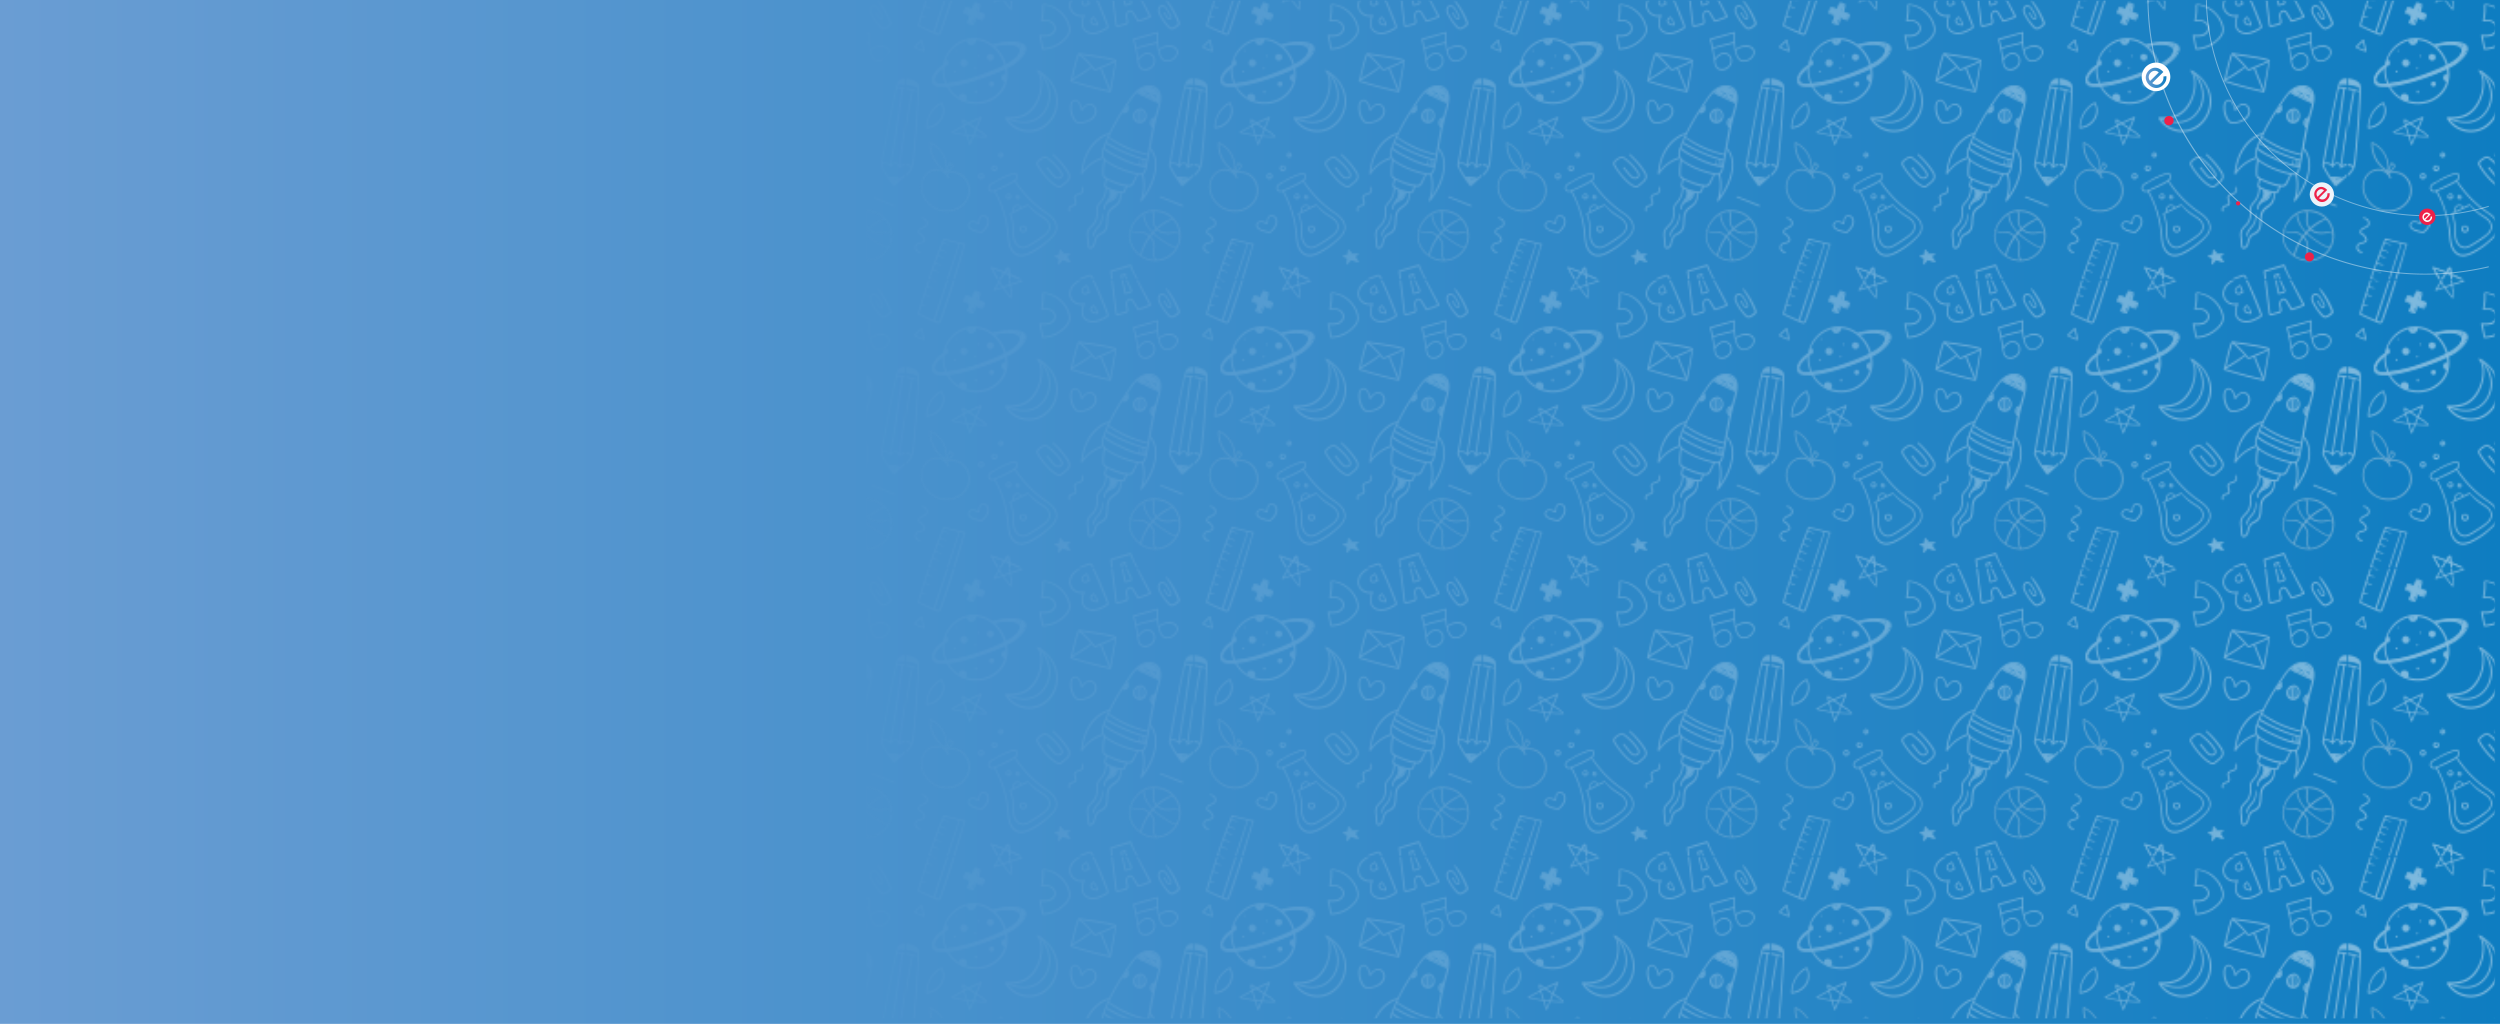 <svg xmlns="http://www.w3.org/2000/svg" xmlns:xlink="http://www.w3.org/1999/xlink" viewBox="0 0 1369.83 561"><defs><style>.cls-1{fill:url(#Degradado_sin_nombre_19);}.cls-2{fill:none;}.cls-3{fill:#fff;}.cls-4{fill:#e4e5e6;}.cls-5{isolation:isolate;}.cls-6{fill:url(#Azul_Grade);}.cls-7{mask:url(#mask);}.cls-8{opacity:0.48;mix-blend-mode:overlay;fill:url(#New_Pattern_Swatch_2);}.cls-9{opacity:0.43;}.cls-10{fill:#f9fbfc;}.cls-11{fill:#ecf3fa;}.cls-12{fill:#ed2249;}.cls-13{fill:url(#Azul_Grade-2);}.cls-14{filter:url(#luminosity-invert);}</style><linearGradient id="Degradado_sin_nombre_19" x1="474.66" y1="279.6" x2="1392.95" y2="279.6" gradientTransform="matrix(1, 0, 0, -1, -25.69, 559.2)" gradientUnits="userSpaceOnUse"><stop offset="0"/><stop offset="1" stop-color="#f2f2f2" stop-opacity="0"/></linearGradient><linearGradient id="Azul_Grade" y1="280.5" x2="1369.83" y2="280.5" gradientUnits="userSpaceOnUse"><stop offset="0" stop-color="#6a9dd3"/><stop offset="1" stop-color="#0e7dc1"/></linearGradient><filter id="luminosity-invert" filterUnits="userSpaceOnUse" color-interpolation-filters="sRGB"><feColorMatrix values="-1 0 0 0 1 0 -1 0 0 1 0 0 -1 0 1 0 0 0 1 0"/></filter><mask id="mask" x="0" y="-1.64" width="1367.27" height="562.49" maskUnits="userSpaceOnUse"><g class="cls-14"><rect class="cls-1" x="448.97" y="-1.64" width="918.29" height="562.49" transform="translate(1816.24 559.2) rotate(-180)"/></g></mask><pattern id="New_Pattern_Swatch_2" data-name="New Pattern Swatch 2" width="157.53" height="157.53" patternTransform="matrix(-1, 0, 0, 1, -136.32, 1417.77)" patternUnits="userSpaceOnUse" viewBox="0 0 157.53 157.53"><rect class="cls-2" width="157.53" height="157.53"/><path class="cls-3" d="M13.11,95.29c-.12.25-.25.49-.38.74q-.39.77-.81,1.53c-.55,1-1.14,2-1.75,3a62.85,62.85,0,0,1-4,5.63.45.45,0,0,1-.63,0L.2,101.27l-.2-.18v-1.2c.52.48,1,.94,1.55,1.4l.51.47a.31.31,0,0,1,.1-.05,21.75,21.75,0,0,1,3.09-.55c.53,0,1.07-.09,1.6-.11s1,0,1.54,0a.39.39,0,0,1,.29.14,59,59,0,0,0,3.68-6.34l-.09-.49a3.52,3.52,0,0,0-4.34,1.31.41.41,0,0,1-.71,0c-.49-.78-1.08-1.67-2.11-1.65A1.69,1.69,0,0,0,3.49,96a.35.35,0,0,1-.07.25c0,.37-.7.44-.76,0,0,0,0-.08,0-.12a4.52,4.52,0,0,0-2.65-1v-1A5.19,5.19,0,0,1,2.48,95q-.56-4.05-1.15-8.09Q.69,82.44,0,78V72.74q.54,3.41,1.07,6.82c.76,4.91,1.45,9.84,2.1,14.77a2.49,2.49,0,0,1,1.71-1,2.65,2.65,0,0,1,2.36,1.06c-.53-2.89-1-5.78-1.51-8.67Q4.32,77.49,3.1,69.23c-.4-2.75-.8-5.5-1.18-8.26-.35-2.6-.75-5.22-.95-7.85l-1,.17v-1c1.32-.25,2.64-.44,4-.59-.1-.39-.22-.77-.35-1.14a.5.5,0,0,1-.13,0c-1,.08-2,0-3,.08L0,50.7V47.24a5.72,5.72,0,0,1,.59,0,4.11,4.11,0,0,1,2.16.65,4.6,4.6,0,0,1,1.6,2.45c.16.49.3,1,.42,1.49a.52.52,0,0,1,.11.29.24.24,0,0,0,0,.08c.12.52.23,1,.35,1.57.27,1.21.54,2.43.8,3.65q.8,3.64,1.56,7.3c1,4.92,1.91,9.88,2.84,14.82.9,4.76,1.76,9.53,2.62,14.3a.37.37,0,0,1,.08.47l0,.1A1.21,1.21,0,0,1,13.11,95.29ZM2.76,48.92a2.47,2.47,0,0,0-.49-.42l-.18-.09a2.57,2.57,0,0,1,.29.35Zm.57.89,0-.06H3.15v0Zm8.76,43.61Q11,87.68,10,81.93C8.6,74.19,7.23,66.46,5.55,58.78,5.14,56.86,4.71,55,4.28,53c0-.13,0-.26-.08-.38-.83.1-1.66.21-2.49.34.55,2.94.88,5.93,1.29,8.89.77,5.49,1.59,11,2.42,16.45S7.16,89,8,94.37A4.48,4.48,0,0,1,12.09,93.42ZM3.5,103.07c-.15-.2-.3-.39-.44-.6a.32.32,0,0,1-.06-.15l-.29,0Zm1.06-.92-.74.07c.19.21.4.41.6.61,0-.06,0-.12,0-.17a.31.31,0,0,1,.18-.41A.31.31,0,0,1,4.56,102.15Zm1.37,2.91a.3.3,0,0,1-.13-.25.37.37,0,0,1-.23,0,.57.57,0,0,1-.08.13l.33.31Zm.1-3-.78,0a4.94,4.94,0,0,1,.64.88c0-.12,0-.24.05-.35A4.87,4.87,0,0,1,6,102Zm1.6-.1-.36,0a.88.88,0,0,1,.1.36Z"/><path class="cls-3" d="M93.53,157.53a.4.4,0,0,1,.12-.1c1.18-.61,2.39-1.16,3.6-1.72,1-.47,2.09-.92,3.14-1.36.13-1.08.25-2.16.38-3.24a.36.36,0,0,1,.36-.36c1.08,0,1.58,1.28,2.07,2.07.06.11.14.22.2.33,2.3-.89,4.62-1.73,6.94-2.56.26-.1.44.22.33.43-.64,1.29-1.31,2.57-2,3.82-.52.91-1.06,1.8-1.61,2.69h-.76c1.25-2,2.43-4,3.52-6.11l-3,1.11-3.06,1.17L105.2,156l1,1.51h-.81c-.15-.23-.29-.46-.43-.69l-1.8-2.88-2,.83c-.1.91-.21,1.83-.32,2.74H100l.27-2.42h0c-1.73.74-3.42,1.55-5.09,2.41Zm7.64-3.5,1.58-.63-.67-1.06a2.36,2.36,0,0,0-.64-.77Z"/><path class="cls-3" d="M125,138.52c1.73,6.37,3.61,12.71,5.59,19h.91c-.81-2.48-1.6-5-2.39-7.46-1.22-3.88-2.42-7.78-3.61-11.67l2.32-.57c1.67,5.35,3.45,10.67,5.2,16,.41,1.23.8,2.47,1.21,3.7H135l-3.72-11.07q-1.45-4.38-3-8.75,4-1,8.08-1.93c.16.42.32.84.49,1.26l-1.42.52c-.59.22-1.18.43-1.75.66-.2.08-.13.39.09.33.6-.17,1.19-.36,1.78-.55l1.49-.47c.43,1.09.85,2.19,1.27,3.28-1.1.45-2.2.88-3.29,1.35-.2.08-.06.41.14.35l3.35-1.19c.36,1,.73,1.91,1.09,2.86h-.06l-1.47.55c-.49.18-1,.42-1.44.63-.22.09-.07.47.16.39.49-.16,1-.3,1.46-.49l1.43-.56.1-.05c.43,1.15.86,2.3,1.28,3.45a20.49,20.49,0,0,1-3.18,1.07c-.3.07-.17.5.13.45a12.71,12.71,0,0,0,3.25-1l.87,2.39c.09.27.18.53.28.8l-.06,0a13.82,13.82,0,0,1-3.28,1.35c-.19,0-.11.33.09.3a11.84,11.84,0,0,0,3.43-1.14c.48,1.36,1,2.73,1.41,4.1a13.14,13.14,0,0,1-3.19,1.06h1.94a10.25,10.25,0,0,0,1.43-.54l.18.54h.79c-.11-.32-.21-.64-.32-.95a.25.25,0,0,0-.09-.27q-2.1-6.19-4.39-12.31c-1.1-2.93-2.21-5.86-3.41-8.76a.38.38,0,0,0-.45-.26c-3.89,1-7.78,2-11.68,2.86C124.42,137.94,124.59,138.59,125,138.52Z"/><path class="cls-3" d="M93.53,157.53a.4.4,0,0,1,.12-.1c1.18-.61,2.39-1.16,3.6-1.72,1-.47,2.09-.92,3.14-1.36.13-1.08.25-2.16.38-3.24a.36.36,0,0,1,.36-.36c1.08,0,1.58,1.28,2.07,2.07.06.11.14.22.2.33,2.3-.89,4.62-1.73,6.94-2.56.26-.1.44.22.33.43-.64,1.29-1.31,2.57-2,3.82-.52.91-1.06,1.8-1.61,2.69h-.76c1.25-2,2.43-4,3.52-6.11l-3,1.11-3.06,1.17L105.2,156l1,1.51h-.81c-.15-.23-.29-.46-.43-.69l-1.8-2.88-2,.83c-.1.91-.21,1.83-.32,2.74H100l.27-2.42h0c-1.73.74-3.42,1.55-5.09,2.41Zm7.64-3.5,1.58-.63-.67-1.06a2.36,2.36,0,0,0-.64-.77Z"/><path class="cls-3" d="M55.07,157.53c.14-.28.29-.56.43-.85.22-.44.43-1.16,1-1.05a11.33,11.33,0,0,1,1.58.54,28.6,28.6,0,0,1,3.37,1.36h1.75a22.86,22.86,0,0,0-4.37-2,14.66,14.66,0,0,0-2-.68,1.29,1.29,0,0,0-1.4.5.25.25,0,0,0-.32.14l-1,2.08Z"/><path class="cls-3" d="M36.62,157.53c.36-.82.72-1.65,1.07-2.48l1.21.35c-.2.71-.4,1.42-.59,2.13h.81c.2-.77.41-1.53.64-2.29a.41.41,0,0,0-.27-.49l-2.38-.7a.39.39,0,0,0-.21.76l.24.07c-.44.88-.86,1.77-1.29,2.65Z"/><path class="cls-3" d="M30.82,157.53c.19-.36.38-.72.56-1.08a.27.27,0,0,0,.22-.17c.33-.71.66-1.43,1-2.15.56-1.09,1.11-2.19,1.58-3.32.1-.21.21-.42.32-.63.75.27,1.53.49,2.3.73l2.66.81,5,1.5c-.18,1.43-.36,2.87-.53,4.31h.88c.19-1.54.38-3.09.58-4.63a.45.45,0,0,0-.33-.43l-5.3-1.66L37.1,150c-.9-.28-1.81-.59-2.73-.81a.46.46,0,0,0-.55.31c-.63,1.67-1.38,3.31-2.12,5L30,157.53Z"/><path class="cls-3" d="M28.42,52.17c-2.65-1.51-6.43-1.75-8.82.4-2.91,2.62-2.12,7.27-1.27,10.62.5,2,1.11,3.92,1.61,5.89.58,2.26,1.09,4.54,1.55,6.83.94,4.66,1.75,9.35,2.63,14,.42,2.23.82,4.49,1.35,6.7a6.23,6.23,0,0,0,1,2.44,3,3,0,0,0,2.4,1.14,15.05,15.05,0,0,0,3.26-.57c1.11-.27,2.21-.57,3.3-.91a49.74,49.74,0,0,0,6.24-2.43,32.65,32.65,0,0,0,5.62-3.16c1.51-1.11,2.84-2.63,2.8-4.62a10.7,10.7,0,0,0-.79-3.29c-.37-1.06-.76-2.11-1.18-3.15-.84-2.1-1.78-4.15-2.79-6.17a113,113,0,0,0-6.83-11.7q-1.87-2.82-3.79-5.59a26,26,0,0,0-3.91-4.76,13.1,13.1,0,0,0-2.41-1.7c-.43-.23-.81.42-.38.66a15.45,15.45,0,0,1,4.31,3.91c1.29,1.6,2.42,3.33,3.57,5,2.41,3.59,4.72,7.27,6.83,11.05a80.27,80.27,0,0,1,5.47,11.74c.68,1.86,1.68,4,.58,5.93-.92,1.59-2.68,2.57-4.24,3.44a47.1,47.1,0,0,1-12,4.73,26.4,26.4,0,0,1-3.16.64,2.26,2.26,0,0,1-2.3-.91,6.43,6.43,0,0,1-.85-2.32c-.23-1.08-.43-2.17-.64-3.25-.83-4.46-1.51-8.94-2.33-13.4s-1.73-8.83-3-13.15c-.5-1.73-1-3.46-1.38-5.24a11.74,11.74,0,0,1,0-5.37,4.82,4.82,0,0,1,2.79-3.27A7.36,7.36,0,0,1,26,52.09a8.12,8.12,0,0,1,2,.72A.37.37,0,0,0,28.42,52.17Z"/><path class="cls-3" d="M23.57,85c-2.95,2.75-3.89,7.26-3.58,11.13a31.42,31.42,0,0,0,4.1,12.44,39.56,39.56,0,0,0,4,5.93.45.45,0,0,0,.74-.43,24.07,24.07,0,0,1-.78-14.27.44.44,0,0,0-.85-.24A24.5,24.5,0,0,0,28,114.3l.74-.43a38.41,38.41,0,0,1-6.11-10.58c-1.47-3.86-2.41-8.16-1.45-12.27A13.7,13.7,0,0,1,24,85.41a.29.29,0,0,0-.41-.41Z"/><path class="cls-3" d="M45.88,77.75a25.24,25.24,0,0,1,4.49,2.35,20.73,20.73,0,0,1,3.81,3.37A24.81,24.81,0,0,1,59.33,93a34.59,34.59,0,0,1,1.21,6.37l.78-.21a23.71,23.71,0,0,0-8.61-7.55,23.33,23.33,0,0,0-3-1.26c-.55-.18-.79.69-.24.87A21.44,21.44,0,0,1,60.6,99.62c.21.32.81.23.78-.21-.64-7.54-3.61-15.2-9.94-19.73a15.2,15.2,0,0,0-5.29-2.56c-.36-.08-.65.47-.27.63Z"/><path class="cls-3" d="M30.12,99.6a3.23,3.23,0,0,0,.53,1.54c.27.56.54,1.12.8,1.69s.51,1.08.78,1.61a5.57,5.57,0,0,0,.79,1.33,3.18,3.18,0,0,0,2.8.82,18.46,18.46,0,0,0,3.29-.59,42.72,42.72,0,0,0,6.37-2.45,19.3,19.3,0,0,0,2.85-1.4,3,3,0,0,0,.94-1,3.39,3.39,0,0,0,.36-1.51,31.72,31.72,0,0,0-.67-8c-.12-.58-1-.34-.89.24a33.78,33.78,0,0,1,.68,6.64c0,.91.13,2-.63,2.66a9.63,9.63,0,0,1-2.44,1.28,43.74,43.74,0,0,1-5.91,2.29,25.69,25.69,0,0,1-3,.68,4.25,4.25,0,0,1-2.73-.09,2.8,2.8,0,0,1-.9-1.21l-.84-1.58c-.31-.56-.61-1.13-.91-1.69a3.54,3.54,0,0,0-1-1.43.18.18,0,0,0-.27.15Z"/><path class="cls-3" d="M35.92,106.1a14.05,14.05,0,0,0,.8,2.07,4.56,4.56,0,0,0,.84,1.64,2.18,2.18,0,0,0,1.83.31,16,16,0,0,0,2-.3A19.73,19.73,0,0,0,47,107.66a4.79,4.79,0,0,0,1.51-1.06c.46-.61.18-1.38,0-2-.22-.85-.43-1.7-.65-2.55a.44.44,0,0,0-.85.23l.48,1.88.24.94a2.12,2.12,0,0,1,.14.82c0,.24-.3.37-.49.49l-.75.44c-.5.28-1,.54-1.54.77a18,18,0,0,1-3.27,1.1c-.56.14-1.13.25-1.7.34-.28,0-.56.08-.84.11a3.28,3.28,0,0,1-.83.05c-.26-.05-.36-.27-.47-.49s-.3-.62-.46-.93a13.22,13.22,0,0,0-1-1.9.32.32,0,0,0-.59.24Z"/><path class="cls-3" d="M39.58,109.53a6.77,6.77,0,0,0-.18,3.57A7.54,7.54,0,0,0,41,116.33a20.75,20.75,0,0,0,2.9,2.38,5.72,5.72,0,0,1,2,2.59c.69,2,.5,4.12.77,6.18a7.61,7.61,0,0,0,.84,2.87,5.48,5.48,0,0,0,2.39,2.18,15,15,0,0,1,1.62.89,3.63,3.63,0,0,1,1.08,1.28A24.59,24.59,0,0,1,53.67,138a3.63,3.63,0,0,0,2.07,2.55,1.44,1.44,0,0,0,1.48-.31,2.66,2.66,0,0,0,.55-1.8c.14-1.53.31-3.06.44-4.6a6.3,6.3,0,0,0-.65-4A25,25,0,0,0,55,127a9.1,9.1,0,0,1-1.8-3.51,15.06,15.06,0,0,1-.24-4,5.62,5.62,0,0,0-1.09-3.68c-.41-.52-.89-1-1.31-1.5a10,10,0,0,1-1.09-1.65,11.09,11.09,0,0,1-1.22-3.75,10.94,10.94,0,0,1-.08-2c0-.54-.81-.54-.84,0a12,12,0,0,0,2.06,7.19,15.54,15.54,0,0,0,1.19,1.49,6.81,6.81,0,0,1,1.13,1.49,8.44,8.44,0,0,1,.39,3.9,9.91,9.91,0,0,0,2.55,6.93,12.31,12.31,0,0,1,2.36,2.79,7.75,7.75,0,0,1,.2,4L57,137a18.28,18.28,0,0,1-.22,2.09c0,.22-.12.5-.36.58a.85.85,0,0,1-.6-.12,2.34,2.34,0,0,1-1-1.18c-.47-1-.65-2.12-1-3.16a5.15,5.15,0,0,0-2-2.71A16.26,16.26,0,0,1,49,130.71a5,5,0,0,1-1.2-2.4c-.44-2-.27-4-.61-6a7.09,7.09,0,0,0-1-2.78,9.69,9.69,0,0,0-2.61-2.41A8.48,8.48,0,0,1,41,114.72a7.33,7.33,0,0,1-1-3.32,6.54,6.54,0,0,1,.12-1.71.31.31,0,0,0-.6-.16Z"/><path class="cls-3" d="M41.26,109.33a5.19,5.19,0,0,0,3,5A8.62,8.62,0,0,1,47.08,116a4.35,4.35,0,0,1,1.16,2.77.39.39,0,0,0,.78,0c.12-2-1.19-3.63-2.22-5.21-.92-1.41-1.85-3.48-.68-5,.25-.33-.32-.78-.58-.45-1.23,1.57-.68,3.64.23,5.23s2.61,3.31,2.47,5.43H49a5.2,5.2,0,0,0-.86-2.88,5.6,5.6,0,0,0-2.58-1.94,6.42,6.42,0,0,1-2.66-1.74,5.42,5.42,0,0,1-1.13-2.84.27.27,0,0,0-.53,0Z"/><path class="cls-3" d="M41.44,109.42c.37.78.75,1.57,1.07,2.38a.41.41,0,0,0,.38.29.4.4,0,0,0,.38-.29,3.73,3.73,0,0,0-.34-2c-.2-.46-.89-.12-.78.33a7.49,7.49,0,0,0,2,3.47.45.45,0,0,0,.7-.54,4.67,4.67,0,0,1-.4-3.86l-.81-.11a6.72,6.72,0,0,0,1.82,4.76c.38.41,1-.19.61-.61a4.77,4.77,0,0,1-.86-4.52.41.41,0,0,0-.74-.31,1.42,1.42,0,0,1-1.71.45c-.3-.13-.54.22-.49.49A3.69,3.69,0,0,0,44,111.85a.4.4,0,0,0,.4-.69,2.88,2.88,0,0,1-1.41-2l-.49.49a2.25,2.25,0,0,0,2.62-.8l-.74-.32a5.31,5.31,0,0,0,1,5.35c.2-.2.4-.41.61-.61a5.59,5.59,0,0,1-1.6-4.15c0-.49-.66-.52-.82-.11a5.3,5.3,0,0,0,.43,4.53l.7-.54A6.75,6.75,0,0,1,43,110l-.78.33a3.79,3.79,0,0,1,.3,1.41l.74-.2c-.49-.75-.93-1.54-1.37-2.32-.15-.28-.56,0-.42.25Z"/><path class="cls-3" d="M49.2,121.68c.16,2.13.39,4.35,1.64,6.16.63.92,1.46,1.68,2.08,2.6a10.26,10.26,0,0,1,1.32,3c.11.39.79.34.74-.1a7.55,7.55,0,0,0-1.11-3,25.16,25.16,0,0,0-2.13-2.6c-1.4-1.75-1.73-4-2.05-6.16,0-.28-.51-.21-.49.07Z"/><path class="cls-3" d="M29.62,63.87a2.3,2.3,0,0,0-2.41.27,4,4,0,0,0-1.49,2,4.56,4.56,0,0,0,.69,4.4,3.66,3.66,0,0,0,4.55.77,4,4,0,0,0,1.81-4.64A4.26,4.26,0,0,0,28,63.77c-.46.08-.35.87.11.82a3.56,3.56,0,0,1,3.55,1.79,3,3,0,0,1-.73,3.71,2.85,2.85,0,0,1-3.51,0A3.52,3.52,0,0,1,26.38,67c.21-1.5,1.43-3,3.06-2.71a.24.24,0,0,0,.18-.43Z"/><path class="cls-3" d="M25.54,92.24A32.85,32.85,0,0,0,30.09,91c1.49-.48,3-1,4.44-1.57a84.69,84.69,0,0,0,8.58-3.88c1.57-.82,3.16-1.67,4.65-2.64a.46.46,0,0,0-.47-.79c-1.36.78-2.7,1.59-4.09,2.34s-2.75,1.42-4.15,2.07A79.4,79.4,0,0,1,30.39,90q-1.25.41-2.49.78c-.85.26-1.72.48-2.56.78a.37.37,0,0,0,.2.72Z"/><path class="cls-3" d="M26.25,94.83c-.16.07-.33.15-.5.21a.37.37,0,0,0,0,.7,4,4,0,0,0,1.25,0c.41,0,.83-.1,1.25-.17A23.27,23.27,0,0,0,30.73,95a36.91,36.91,0,0,0,4.71-1.63c1.59-.66,3.14-1.39,4.68-2.14s2.94-1.43,4.37-2.21a23.44,23.44,0,0,0,4.58-3.12c.45-.4-.21-1.06-.66-.66a35.67,35.67,0,0,1-8.19,4.89,57,57,0,0,1-9.06,3.79c-.87.25-1.76.48-2.65.65-.46.09-.92.17-1.39.23a6.32,6.32,0,0,0-1.37.22l.36.6a6.08,6.08,0,0,1,.47-.39c.26-.21-.07-.53-.33-.42Z"/><path class="cls-3" d="M28.07,64.31a1.21,1.21,0,0,0-.24.67c0,.26-.07.52-.1.79-.06.52-.1,1-.12,1.58a19.25,19.25,0,0,0,.15,3.22.38.38,0,0,0,.37.38c.19,0,.41-.18.38-.38a20.87,20.87,0,0,1-.19-3.16c0-.51,0-1,.08-1.53,0-.27.06-.54.09-.81a1.22,1.22,0,0,0,0-.71.26.26,0,0,0-.4,0Z"/><path class="cls-3" d="M29.28,64.78c0,2,0,4,.06,6a.37.37,0,0,0,.74,0c0-2-.08-4-.14-6a.33.33,0,0,0-.66,0Z"/><path class="cls-3" d="M30.52,64.6a13.93,13.93,0,0,0,.08,1.58c0,.5.07,1,.09,1.51,0,1,0,2.07,0,3.1a.34.34,0,0,0,.68,0,30.3,30.3,0,0,0-.07-3.16c0-.53-.09-1-.15-1.58a7.58,7.58,0,0,0-.25-1.5.21.21,0,0,0-.42,0Z"/><path class="cls-3" d="M18.91,60.94C23,59.11,27,57.13,31,55c.47-.25.05-.94-.42-.71-4.05,1.9-8,3.93-12,6.09-.35.19,0,.69.32.53Z"/><path class="cls-3" d="M20.89,69.13a2.58,2.58,0,0,1,1.89,2,2.22,2.22,0,0,1-.2,1.34,2.72,2.72,0,0,1-.95,1.07.39.39,0,0,0,.39.67,2.83,2.83,0,0,0,1.24-1.34A3.2,3.2,0,0,0,23.54,71a3,3,0,0,0-2.48-2.47c-.39-.06-.57.51-.17.61Z"/><path class="cls-3" d="M36.39,61.33c-.59.16-1,.91-1.15,1.45a2.71,2.71,0,0,0,3.41,3.4.36.36,0,0,0-.19-.69A2.21,2.21,0,0,1,36,64.38,2.13,2.13,0,0,1,35.84,63a2.41,2.41,0,0,1,.29-.68c.15-.23.36-.4.5-.63a.21.21,0,0,0-.24-.31Z"/><path class="cls-3" d="M21.48,69.6c.23,1,.46,2.05.72,3.07l.68-.29-.71-1.33c-.11-.21-.22-.42-.34-.63s-.09-.22-.15-.34l-.19-.37c-.19-.37-.77-.11-.66.28l.71,2.6a.37.37,0,0,0,.71-.19l-.72-2.6-.66.27.18.35c.05.11.13.2.18.31l.33.68c.23.45.45.9.67,1.35a.38.38,0,0,0,.47.15.39.39,0,0,0,.22-.44c-.23-1-.5-2-.76-3a.35.35,0,0,0-.68.18Z"/><path class="cls-3" d="M35.84,62.67c.32,1.08.63,2.17,1,3.25l.64-.27-1-2.09-.48.49a2.81,2.81,0,0,1,1.47,1.52l.63-.27-1.23-2.2-.6.36,1.29,2c.25.39.89,0,.63-.37l-1.32-2a.35.35,0,0,0-.6.36l1.23,2.19c.19.33.78.11.63-.27a3.46,3.46,0,0,0-1.78-1.94.35.35,0,0,0-.48.48c.32.7.64,1.39,1,2.08.17.36.76.1.64-.27-.37-1.07-.77-2.14-1.17-3.2a.26.26,0,0,0-.49.14Z"/><path class="cls-3" d="M29.28,53.87a1.18,1.18,0,0,0-.71-.6.32.32,0,0,0-.4.3A2.37,2.37,0,0,0,28.63,55c.2.28.74.12.6-.26a4.34,4.34,0,0,0-1.54-2.09.34.34,0,0,0-.5.29,9.56,9.56,0,0,0,.67,3.34.37.37,0,0,0,.71-.2,6.92,6.92,0,0,0-2.37-3.83.4.4,0,0,0-.67.28,8.46,8.46,0,0,0,.73,3.25l.73-.42c-.68-1-1.34-1.9-2.06-2.82-.27-.33-.55-.82-1-.83s-.8.42-1.09.72a3,3,0,0,1-1,.79c-.47.16-1,.06-1.47.22a2.17,2.17,0,0,0-1.26,2c-.15,1.26-.12,2.55-.18,3.81a.43.43,0,0,0,.65.37c1.94-1,3.9-2,5.84-3.08l1.4-.76a8.9,8.9,0,0,1,1.33-.7c.21-.07.44-.05.66-.12a1.38,1.38,0,0,0,.68-.67c.22-.36-.23-.88-.61-.61a18.79,18.79,0,0,1-4,2.16c-1.41.58-2.85,1-4.28,1.56l.42.73c1.87-1.53,3.76-3,5.63-4.57.39-.33-.11-.92-.53-.69-2.23,1.21-4.43,2.46-6.66,3.67l.5.49a23.8,23.8,0,0,1,4.25-4.26c.25-.19,0-.52-.23-.55a4.58,4.58,0,0,0-3.67,1.18c-.31.28.14.72.46.46a4.38,4.38,0,0,1,5.35-.14l.27-.64c-2.71-.72-4.9,1.27-6.63,3.06a.4.4,0,0,0,.48.63c1.72-1,3.43-2.08,5.14-3.13a.41.41,0,0,0,.14-.54,1.78,1.78,0,0,0-2.05-.66A6.33,6.33,0,0,0,20.9,53.5a3.9,3.9,0,0,0-1.34,4.86.4.4,0,0,0,.73-.31,6.33,6.33,0,0,0-.75-1.89A.79.79,0,0,0,18.25,56c-.36.49-.15,1.29-.12,1.84,0,.37.06.74.08,1.11a1.62,1.62,0,0,0,.18.84c.73,1.14,2.11-.14,2.76-.65a18.39,18.39,0,0,1,3.44-2.05c1.37-.66,2.8-1.24,4.23-1.77.48-.18.27-1-.22-.78a39.08,39.08,0,0,0-5.85,2.49,17.21,17.21,0,0,0-2.57,1.81c-.24.21-.66.64-1,.59s-.25-1.12-.26-1.38l-.05-1a2.41,2.41,0,0,1,0-.38s0-.09,0-.1-.07-.06-.07,0a3,3,0,0,0,.19.32,3.25,3.25,0,0,1,.18.43c.13.31.23.64.33,1l.73-.31a3.08,3.08,0,0,1,1.05-3.77,5.68,5.68,0,0,1,1.93-.94c.46-.13,1.3-.34,1.57.21l.14-.54C23.23,54,21.51,55,19.8,56l.49.63c1.49-1.56,3.48-3.56,5.87-3a.35.35,0,0,0,.27-.64,5.08,5.08,0,0,0-6.16.29l.46.46a3.81,3.81,0,0,1,3.12-1l-.08-.6a24.87,24.87,0,0,0-4.42,4.34.36.36,0,0,0,.44.56c2.24-1.19,4.49-2.34,6.73-3.54L26,52.89l-5.62,4.57a.44.44,0,0,0,.42.73c1.46-.54,2.94-1,4.38-1.6a21.64,21.64,0,0,0,4.08-2.19l-.61-.61a.73.73,0,0,1-.22.27H28.3a2.55,2.55,0,0,0-.93.27c-.93.46-1.84,1-2.76,1.46-1.86,1-3.69,2-5.54,3l.64.37c0-1.23,0-2.48.14-3.71a1.69,1.69,0,0,1,.45-1.16c.38-.32,1-.22,1.45-.32a2.53,2.53,0,0,0,1.2-.68c.19-.17.35-.36.53-.54a2.23,2.23,0,0,1,.27-.26c.16-.11.18,0,.28.09.39.51.72,1.07,1.1,1.59l1.13,1.57a.42.42,0,0,0,.73-.42,8.68,8.68,0,0,1-.68-2.83l-.58.33a6.1,6.1,0,0,1,2.13,3.42l.68-.29a8.21,8.21,0,0,1-.68-3.05l-.5.29a3.53,3.53,0,0,1,1.23,1.69l.61-.26a2.09,2.09,0,0,1-.4-1.09l-.4.31a.56.56,0,0,1,.37.28.29.29,0,0,0,.51-.29Z"/><path class="cls-3" d="M30,54.33a18.09,18.09,0,0,0-5.81-2.42l-.11.81a6,6,0,0,1,4.61,1.42c.42.36,1-.25.61-.62A6.85,6.85,0,0,0,24,51.89a.43.43,0,0,0-.41.36.4.4,0,0,0,.3.46,15.26,15.26,0,0,1,5.76,2.09c.29.18.56-.29.27-.47Z"/><path class="cls-3" d="M26.43,92.53c0,.77-.11,1.55-.08,2.32a.26.26,0,0,0,.51,0c.06-.77,0-1.55,0-2.32a.22.22,0,0,0-.44,0Z"/><path class="cls-3" d="M27.65,91.36a9.23,9.23,0,0,0-.09,1.74c0,.59,0,1.18.09,1.76a.34.34,0,0,0,.39.33.33.33,0,0,0,.28-.42,15.27,15.27,0,0,1-.25-1.67c0-.56,0-1.13-.07-1.69,0-.19-.32-.27-.35,0Z"/><path class="cls-3" d="M29.51,92.24a8.19,8.19,0,0,0-.23,1.2c0,.2-.05.4-.07.6s0,.2,0,.3a2.2,2.2,0,0,0,0,.36.35.35,0,0,0,.68-.09,2.23,2.23,0,0,0,0-.36A1.84,1.84,0,0,1,29.8,94a5,5,0,0,1-.06-.54,6.08,6.08,0,0,1,.08-1.13.16.16,0,1,0-.31-.09Z"/><path class="cls-3" d="M24.81,89.26c.39-.06.78-.08,1.16-.17s.77-.16,1.14-.26c.78-.18,1.55-.4,2.31-.63,1.49-.45,3-1,4.42-1.52a55.13,55.13,0,0,0,8.42-4.12c1.51-.92,2.94-1.93,4.38-3,.36-.26,0-.85-.34-.59-1.25.91-2.59,1.73-3.92,2.52s-2.71,1.54-4.1,2.23a60.25,60.25,0,0,1-8.54,3.49c-.82.26-1.65.5-2.48.73s-1.73.51-2.59.75a.27.27,0,0,0,.14.52Z"/><path class="cls-3" d="M136.92,39.71a17.62,17.62,0,0,0-4.5-9.12,17.18,17.18,0,0,0-8.69-5.09,16.26,16.26,0,0,0-10.31,1.07,19.77,19.77,0,0,0-8,6.71,21,21,0,0,0-3.72,9.84,17.37,17.37,0,0,0,.47,6.34,14.86,14.86,0,0,0,2.71,5.29,17.3,17.3,0,0,0,9.62,6,19,19,0,0,0,11.34-.85,18,18,0,0,0,8.46-7.1,19.11,19.11,0,0,0,3-10.41,17.53,17.53,0,0,0-.28-2.71c-.09-.56-.94-.32-.84.23a17.77,17.77,0,0,1-1.43,10.19,17,17,0,0,1-6.94,7.74,18,18,0,0,1-10.47,2.28,16.71,16.71,0,0,1-9.85-4.21,14,14,0,0,1-4.77-10.28,19.31,19.31,0,0,1,2.36-9.78,19.58,19.58,0,0,1,6.68-7.26,15.83,15.83,0,0,1,9.51-2.48,16.15,16.15,0,0,1,8.79,3.53,17.45,17.45,0,0,1,5.62,7.89,16.19,16.19,0,0,1,.63,2.34C136.41,40.26,137,40.09,136.92,39.71Z"/><path class="cls-3" d="M109.87,28.73a28.7,28.7,0,0,0-9.31-1.65,30.82,30.82,0,0,0-4.8.33,6.41,6.41,0,0,0-3.33,1.28c-2.33,2-.22,5.24,1.31,7a23.14,23.14,0,0,0,6.2,4.93,59.6,59.6,0,0,0,7.43,3.45c3,1.22,6.11,2.39,9.22,3.43s6.21,2,9.37,2.73a51.9,51.9,0,0,0,9.67,1.67,17.6,17.6,0,0,0,4.69-.31,3,3,0,0,0,2.57-2.41,5.29,5.29,0,0,0-1.19-3.54,19.53,19.53,0,0,0-3-3.26A17.88,17.88,0,0,0,137,41.1c-.31-.21-.57.27-.29.48a22,22,0,0,1,3.15,2.87,9.59,9.59,0,0,1,2.19,3.34,2.68,2.68,0,0,1,.06,1.7,1.92,1.92,0,0,1-1.3,1.15,11.77,11.77,0,0,1-4.34.43,45.27,45.27,0,0,1-9.1-1.5c-3-.7-5.91-1.55-8.82-2.49s-5.78-2-8.63-3.06c-2.54-1-5.07-2-7.52-3.14a27.74,27.74,0,0,1-6.27-4,16.83,16.83,0,0,1-2.53-2.74c-.71-1-1.53-2.27-1.31-3.56a2.87,2.87,0,0,1,2.29-2.06A17.85,17.85,0,0,1,98.67,28a32.18,32.18,0,0,1,8.91.74c.72.16,1.44.35,2.15.56.33.1.46-.41.14-.52Z"/><path class="cls-3" d="M109.27,29.54a16,16,0,0,0-8.43-1.82c-2.26.09-5,.49-6.47,2.47-1.72,2.4.56,5,2.3,6.56a29.31,29.31,0,0,0,6.86,4.38A121.52,121.52,0,0,0,120,47.67a71.09,71.09,0,0,0,17.55,3.46,6.46,6.46,0,0,0,4-.72,3.05,3.05,0,0,0,1.4-3.22,7.73,7.73,0,0,0-.74-1.9,12,12,0,0,0-1-1.65,13,13,0,0,0-2.63-2.72,14.49,14.49,0,0,0-1.56-1,.43.43,0,0,0-.43.75,12.37,12.37,0,0,1,4.75,5.08c.52,1,1.15,2.42.29,3.44a3.93,3.93,0,0,1-3.34,1.05c-1.37-.06-2.75-.27-4.11-.46s-2.74-.4-4.1-.66a83,83,0,0,1-8.2-2,127.68,127.68,0,0,1-15.62-5.88,43.86,43.86,0,0,1-6.74-3.57,19.2,19.2,0,0,1-2.88-2.37,5.13,5.13,0,0,1-1.85-3.08c-.09-2.13,2.51-3,4.2-3.27a20.41,20.41,0,0,1,8.12.52c.65.17,1.3.36,2,.56a.25.25,0,0,0,.19-.46Z"/><path class="cls-3" d="M109.07,28.53c-2.69-.32-5.39-.63-8.1-.88-2.33-.21-4.82-.24-6.87,1.06A5.13,5.13,0,0,0,92,31.29l1,.13a2.46,2.46,0,0,1,1.23-2l-.55-.72a3.27,3.27,0,0,0-.74,3.22,7.85,7.85,0,0,0,2.19,3.24c.39.39,1.14-.14.79-.61a6.7,6.7,0,0,1-1.35-4.18.46.46,0,0,0-.84-.23,4.21,4.21,0,0,0-.58,3.35,8.61,8.61,0,0,0,1.83,2.54,23,23,0,0,0,4.89,4,66,66,0,0,0,12.1,5.51,100.46,100.46,0,0,0,14,4.13c2.38.5,4.78.9,7.2,1.18,1.19.14,2.39.26,3.58.34a8,8,0,0,0,3.48-.36A4.22,4.22,0,0,0,142.34,49a3.33,3.33,0,0,0,0-3,12,12,0,0,0-1.75-2.69,15.44,15.44,0,0,0-2.27-2.23,11.3,11.3,0,0,0-1.33-.93c-.5-.32-.95.47-.46.79a13.93,13.93,0,0,1,4.25,4.19,4,4,0,0,1,.95,2.76,2.81,2.81,0,0,1-1.61,1.88,6.41,6.41,0,0,1-3.1.41c-1.1-.06-2.21-.17-3.31-.3-2.26-.27-4.5-.65-6.73-1.11A100.08,100.08,0,0,1,113.81,45a83.85,83.85,0,0,1-11.69-4.93,27.52,27.52,0,0,1-4.87-3.28,21.18,21.18,0,0,1-2.08-2.05c-.64-.72-1.43-1.53-1.29-2.57a5.17,5.17,0,0,1,.56-1.57l-.84-.23A7.36,7.36,0,0,0,95,35.07l.79-.6a7.72,7.72,0,0,1-1.91-2.59,2.41,2.41,0,0,1,.39-2.52.45.45,0,0,0-.55-.71,3.48,3.48,0,0,0-1.77,2.77.5.5,0,0,0,1,.13,5.44,5.44,0,0,1,4.48-3,17.13,17.13,0,0,1,3.65,0l3.72.31c1.44.12,2.88.22,4.31.32.44,0,.42-.61,0-.66Z"/><path class="cls-3" d="M119.48,26.06l0-.11-.58-.16a2.53,2.53,0,0,0,.32,1.61,3,3,0,0,0,1.11,1.16,2.34,2.34,0,0,0,3-.49,2,2,0,0,0,.46-1.72.4.4,0,0,0-.67-.17l-1.38,1.31.67.39.33-1.57c.06-.3-.27-.64-.56-.43A3.13,3.13,0,0,0,121,27.49l.74.1a1.74,1.74,0,0,0-.86-1.62.38.38,0,0,0-.55.23,4.8,4.8,0,0,0-.23,1.31.38.38,0,0,0,.74.1,1.58,1.58,0,0,0-.71-1.73.35.35,0,0,0-.51.21,1.33,1.33,0,0,0,1.3,1.54.35.35,0,0,0,.18-.65l-1-.76-.27.64a2.2,2.2,0,0,1,1.33.76.33.33,0,0,0,.33.09l.56-.19a.33.33,0,0,0-.18-.64l-.56.17.33.09a2.74,2.74,0,0,0-1.62-1,.35.35,0,0,0-.27.64l1,.76.17-.65a.64.64,0,0,1-.64-.66l-.5.21a.88.88,0,0,1,.34.93l.73.1a3.81,3.81,0,0,1,.2-1.11l-.55.22a1,1,0,0,1,.49,1c0,.44.62.49.74.1a2.32,2.32,0,0,1,.84-1.16c-.19-.14-.38-.28-.56-.43-.13.52-.26,1-.38,1.56a.4.4,0,0,0,.67.39c.47-.43.93-.87,1.39-1.31l-.69-.28A1.47,1.47,0,0,1,121.33,28a1.88,1.88,0,0,1-1.16-.72,2.83,2.83,0,0,1-.42-.71c-.1-.24-.13-.51-.23-.75a.31.31,0,0,0-.37-.21.3.3,0,0,0-.21.37l0,.11a.26.26,0,0,0,.5,0Z"/><path class="cls-3" d="M126.27,37a2,2,0,0,0-2.34.47,1.94,1.94,0,0,0-.53,1.22,1.91,1.91,0,0,0,.45,1.26,2,2,0,0,0,3.6-1.31A1.91,1.91,0,0,0,126,36.79a1.87,1.87,0,0,0-2.22,1.1,1.79,1.79,0,0,0,1,2.15,1.44,1.44,0,0,0,1.4-.19,1.11,1.11,0,0,0,.35-1.41,1,1,0,0,0-1.34-.48.91.91,0,0,0-.35,1.16.81.81,0,0,0,1.15.41,1.12,1.12,0,0,0,.37-1.23,2.1,2.1,0,0,0-.22-.59.42.42,0,0,0-.46-.19,1.44,1.44,0,0,0-.9.77.39.39,0,0,0,.14.53.38.38,0,0,0,.53-.14.75.75,0,0,1,.21-.26l.09-.06.15-.06-.46-.18s0,.11,0,0l0,.1a.83.83,0,0,1,.06.21.52.52,0,0,1,0,.11c0-.09,0,0,0,0a.17.17,0,0,1,0,.1v.07c0-.06,0-.07,0,0s-.05.1,0,0a.43.43,0,0,0,0,.07s0-.09,0,0l0,0s0,0,0,0-.09,0,0,0c-.1,0,.1,0,0,0,.1,0,0,0,0,0s.06,0,0,0,0,0,0,0l0-.07c.05.09,0,0,0,0s0-.1,0,0v-.08s0,.1,0,0,0-.06,0,0,.07-.07,0,0,0,0,0,0,0,0,0,0h.06s.11.06,0,0,.11.07,0,0l.09.08c-.06-.06,0,0,0,0s0,0,0,0a.24.24,0,0,1,0,.08h0v0s0,0,0,0-.05.12,0,0l-.06.1c0-.07,0,0,0,0s-.1.08,0,0l-.11.06c-.09.06.06,0-.05,0l-.16,0h-.12c-.11,0,.08,0,0,0l-.1,0c-.1,0,.07,0,0,0l-.08,0-.09-.06c.09.06,0,0,0,0l-.07-.08c-.08-.08,0,.07,0,0l-.09-.15a.42.42,0,0,1,0-.1c0,.1,0,0,0,0a.84.84,0,0,1-.06-.24c0,.11,0,0,0,0v-.11s0-.06,0-.1,0,0,0,0l0-.1s0-.07,0,0,0-.07.05-.1.1-.14,0-.06a.71.71,0,0,1,.15-.15c.08-.08-.07,0,0,0l.09-.06.1,0c.1-.06-.08,0,0,0a1.29,1.29,0,0,1,.21-.06s.14,0,0,0h.34s.13,0,0,0l.1,0a1,1,0,0,1,.25.08c-.09,0,0,0,0,0l.08.05.07,0,0,0,.15.15c-.07-.07,0,0,0,0l.07.12a.36.36,0,0,1,0,.09c0-.09,0,0,0,0l.06.19s0,0,0,.07,0-.09,0,0a1.93,1.93,0,0,1,0,.24s0,.07,0,.11,0-.09,0,0,0,.13,0,.2l0,.1s-.05.12,0,0l-.09.18-.06.08s-.08.11,0,0l-.14.15-.07.06c.08-.06,0,0,0,0l-.09.05-.06,0a.49.49,0,0,1-.17.06l-.11,0c.1,0,0,0,0,0h-.22c-.12,0,.09,0,0,0l-.14,0-.22-.07c.09,0-.07,0-.09,0l-.2-.12c-.1-.06.06.06,0,0a.52.52,0,0,0-.11-.1l-.07-.08-.05-.06a1.64,1.64,0,0,1-.14-.22l0-.06c0,.09,0,0,0-.07l0-.11s0,0,0-.07,0,0,0,0a1.13,1.13,0,0,1,0-.26c0,.1,0,0,0,0l0-.14s0-.07,0-.11,0,0,0,0a1.59,1.59,0,0,1,.13-.22l0,0,.1-.11.08-.07.06-.05s0,0,0,0a1.64,1.64,0,0,0,.22-.14l.09,0,.06,0a1.15,1.15,0,0,1,.91,0c.31.12.52-.38.22-.53Z"/><path class="cls-3" d="M111.2,33.92a1.73,1.73,0,0,0-2,1,2,2,0,0,0,.41,1.92,1.78,1.78,0,0,0,1.93.58,2.15,2.15,0,0,0,1.38-1.58A1.75,1.75,0,0,0,112,34a1.81,1.81,0,0,0-1.21-.13,1.6,1.6,0,0,0-.94.71,1.55,1.55,0,0,0,.38,2.12,1.51,1.51,0,0,0,2.1-.35,1.19,1.19,0,0,0,0-1.4,1,1,0,0,0-1.22-.28.88.88,0,0,0-.41,1.06.83.83,0,0,0,.39.47.64.64,0,0,0,.41.07.74.74,0,0,0,.36-.34,1.33,1.33,0,0,0,.18-.68.41.41,0,0,0-.3-.39,1.13,1.13,0,0,0-1.18.38,1.15,1.15,0,0,0-.2,1.28.41.41,0,0,0,.55.15.4.4,0,0,0,.15-.55c0,.06,0,0,0,0s0-.07,0,0v-.11s0,.05,0,0l0-.1s0,0,0,0l.06-.09c0-.06,0,0,0,0l.06-.06,0,0,.07,0h0l.08,0c.07,0,0,0,0,0s.07,0,0,0l.11,0-.3-.39a.4.4,0,0,1-.14.32l.41-.1c-.08,0,0,0,0,0l0,0s0,0,0,0,0-.05,0-.05,0,.07,0,0,0-.09,0,0v0s0,0,0-.06,0,.06,0,0h0s-.08.06,0,0h0c.1,0-.06,0,0,0s.1,0,0,0l.07,0c-.09,0,0,0,0,0h0s0,0,0,0-.06-.09,0,0,0,0,0,0,0,.12,0,.06v.07s0-.08,0,0,0,.06,0,.09,0,0,0,.05-.08.12,0,.06l-.11.1c.09-.07,0,0-.08,0h0l-.08,0-.09,0c-.09,0,.09,0,0,0H111c-.06,0,.11,0,0,0l-.07,0-.16-.05s.08.05,0,0l-.09-.05-.06,0c-.09-.06.06.07,0,0l-.09-.1c.06.07,0,0,0,0l0-.08s0-.07,0,0l0-.11s0-.12,0-.05,0,0,0,0a.75.75,0,0,1,0-.15c0,.1,0,0,0,0s0-.05,0-.08.08-.18,0-.1l.09-.17,0-.06c0,.06,0,0,0,0l.12-.11c-.06,0,0,0,0,0l.1-.06s.1,0,0,0l.08,0,.08,0c.11,0-.07,0,0,0h.23l.1,0,.15,0c.12,0,0,0,0,0l.09.05A.9.9,0,0,1,112,35h0l.06.09a1.09,1.09,0,0,1,.08.15c0-.06,0,0,0,0l0,.09s0,.06,0,.09,0,0,0,0v.16s0,.1,0,0,0,0,0,.07a1.21,1.21,0,0,1,0,.18.19.19,0,0,1,0,.07c0,.11,0-.06,0,0a1.69,1.69,0,0,1-.17.29c-.07.1,0,0,0,0l-.06.07a1.59,1.59,0,0,1-.13.13l0,0-.05,0-.14.08-.09,0s.07,0,0,0l-.19.05s-.1,0,0,0h-.24s-.1,0,0,0l-.07,0-.18-.05c-.07,0,.07,0,0,0l-.06,0-.15-.09s-.06-.05,0,0l-.05,0-.15-.15,0,0c0,.06,0,0,0,0a.86.86,0,0,1-.1-.16l0-.08s0-.1,0,0a.75.75,0,0,1,0-.16,1.05,1.05,0,0,1,0-.19c0-.06,0,.09,0,0v-.1a1,1,0,0,1,0-.17c0,.07,0,0,0,0a.44.44,0,0,1,0-.1l0-.08c0-.1,0,.06,0,0L110,35a1,1,0,0,1,.28-.26,1.37,1.37,0,0,1,.82-.2.3.3,0,0,0,.08-.58Z"/><path class="cls-3" d="M128.15,57.05a2.33,2.33,0,0,0-2.4-1.43,2.19,2.19,0,0,0-1.88,2.16,2.31,2.31,0,0,0,.58,1.6.37.37,0,0,0,.62-.17c.14-.91.33-2,1.24-2.47a1,1,0,0,1,1,0,1,1,0,0,1,.3.37.55.55,0,0,1,0,.47l.17-.22a5.64,5.64,0,0,0-1.63,1.24l.6.46a5.66,5.66,0,0,0,.71-1.41c.16-.43.46-1.27-.22-1.42-.52-.12-.93.42-1.17.8a3.13,3.13,0,0,0-.46,1.48c0,.45.62.5.74.1a6.22,6.22,0,0,0,.3-1.92c0-.18-.17-.4-.37-.37a1.73,1.73,0,0,0-1.07,2.83.41.41,0,0,0,.49.06.42.42,0,0,0,.18-.45,4.76,4.76,0,0,0-.83-2,.39.39,0,0,0-.67,0,2.15,2.15,0,0,0-.2,2.21.39.39,0,0,0,.62.08,3.14,3.14,0,0,0,.71-1.32,5.17,5.17,0,0,1,.25-.63,1.18,1.18,0,0,1,.33-.44.51.51,0,0,1,.22-.11l.1,0h.25c-.07,0,.07,0,.09,0l.15,0s0,0,0,0l.08,0,.13.08s.1.07.05,0l.11.1.06.07.09.13,0,.07s0,0,0,0a.83.83,0,0,1,0,.15c0-.09,0,.06,0,.08a.41.41,0,0,0,.82,0,1.74,1.74,0,0,0-1.68-1.62,1.51,1.51,0,0,0-1.15.43,3.18,3.18,0,0,0-.66,1.16,2.88,2.88,0,0,1-.59,1.17l.63.08a1.4,1.4,0,0,1,.18-1.43h-.67a4.37,4.37,0,0,1,.73,1.8l.67-.39-.06,0s0,0,0,0l-.08-.13c0,.06,0-.06,0-.08a.8.8,0,0,1,0-.15c0,.07,0,0,0-.08a.76.76,0,0,1,0-.15h0s0-.05,0-.07a.84.84,0,0,1,0-.17s0-.05,0-.07v0l.07-.13.07-.1,0,0,0-.06.06,0s.06,0,0,0,0,0,0,0l.06,0,.07,0s0,0,0,0l.07,0h0c-.13-.12-.25-.25-.37-.37a5.31,5.31,0,0,1-.29,1.72l.75.1a2.19,2.19,0,0,1,.25-.93,2.52,2.52,0,0,1,.28-.44.67.67,0,0,1,.14-.15l.07,0s0,0,0,0-.09,0-.11-.09-.09-.11-.06-.08,0,.1,0,.11,0,.19-.08.29a5.17,5.17,0,0,1-.18.51,6,6,0,0,1-.56,1c-.25.37.31.79.6.47a6,6,0,0,1,.7-.64c.25-.19.52-.32.77-.49s.28-.62.22-.91a1.51,1.51,0,0,0-.37-.72,1.64,1.64,0,0,0-1.58-.49A2.47,2.47,0,0,0,125,57a5,5,0,0,0-.66,2.06l.62-.16a1.49,1.49,0,0,1-.34-.92,1.65,1.65,0,0,1,.28-1,1.26,1.26,0,0,1,.32-.33,1.28,1.28,0,0,1,.49-.22,1.65,1.65,0,0,1,1.88.91c.14.3.66.09.54-.23Z"/><path class="cls-3" d="M110.21,49.15A1.06,1.06,0,0,0,109,50a1.43,1.43,0,0,0,.61,1.42,1.23,1.23,0,0,0,.74.23,1.51,1.51,0,0,0,.81-.32,1.35,1.35,0,0,0,.46-1.46,1.43,1.43,0,0,0-1.1-.93,1.32,1.32,0,0,0-.83.11,1.26,1.26,0,0,0-.53.52,1.28,1.28,0,0,0,.11,1.49,1.24,1.24,0,0,0,1.38.27,1.06,1.06,0,0,0,.54-.48.87.87,0,0,0-.11-1,.93.93,0,0,0-1.44.82.4.4,0,0,0,.39.4.41.41,0,0,0,.4-.4v-.07s0,0,0,0,0,0,0,0,0,0,0,0l.05-.09s-.06.07,0,0l0-.05h0s0,0,0,0l0,0c.06,0-.1,0,0,0h0c.07,0-.11,0,0,0s-.08,0,0,0,0,0,0,0,0,0,0,0l0,0s0,0,0,0,0,.06,0,.06,0-.08,0,0,0-.07,0,0v0c0,.05,0,0,0,0s-.06.07-.06.09.07-.07,0,0l0,0,0,0c.05-.06.06,0,0,0l-.11.06,0,0,0,0-.1,0c.09,0,.06,0,0,0h-.1s-.1,0,0,0l-.19,0c.09,0,.05,0,0,0l0,0,0,0s.07.07,0,0l-.07-.08,0,.05,0,0s0,0,0,0v-.08s0-.12,0,0,0-.05,0-.07v-.08s0,0,0,0a.43.43,0,0,0,0-.12l0,0h0s0-.1,0-.11l0-.05c0-.07,0,0,0,0s.07-.08.08-.09l0,0c.06-.06-.06,0,0,0l.1-.06c.07,0-.06,0,0,0l.06,0h.23c.08,0,0,0,0,0l.12,0,.11,0s-.08,0,0,0l.07,0s.09,0,.1.07-.06-.06,0,0l0,0a.6.6,0,0,1,.08.08c0,.06,0-.06,0,0l0,.06a.08.08,0,0,1,0,0v0s0,0,0,0,0,.08,0,.1,0,0,0,.06,0-.05,0,0,0,.12,0,.16,0-.08,0,0,0,0,0,.06a.56.56,0,0,1,0,.12l0,.06,0,.06c-.05.07,0,0,0,0l-.08.09s-.11.08,0,0l-.12.07,0,0h0l-.12,0c-.09,0,.08,0,0,0h-.12s-.12,0-.14,0h0s0,0-.07,0l0,0,0,0s0,0,0,0l-.06-.06,0,0c-.06-.07,0,0,0,0a.41.41,0,0,1-.07-.11.16.16,0,0,1,0-.07c0-.06,0,.07,0,0a.56.56,0,0,1,0-.12s0-.09,0,0a.22.22,0,0,1,0-.08v0s0-.11,0-.06,0,0,0,0,0,0,0-.08,0-.08,0,0,0,0,0-.06l0,0c0-.06,0,0,0,0l.12-.12s.05,0,0,0l.07,0,.07-.05s0,0,0,0l.12,0a.23.23,0,0,0,.23-.2.24.24,0,0,0-.17-.25Z"/><path class="cls-3" d="M135.83,36.79a1.64,1.64,0,0,0-1.33.73,1.94,1.94,0,0,0-.32,1.55,2,2,0,0,0,1,1.29,1.16,1.16,0,0,0,.87.14.79.79,0,0,0,.53-.77,2.92,2.92,0,0,0-.27-1c-.13-.36-.26-.72-.38-1.08a.37.37,0,0,0-.66-.09,1.89,1.89,0,0,0-.11,2.11.37.37,0,0,0,.63-.37,1.69,1.69,0,0,1-.16-.88.36.36,0,0,0-.54-.32,1.45,1.45,0,0,0-.61,1.85.36.36,0,0,0,.41.16,1,1,0,0,0,.64-.71.35.35,0,0,0-.67-.18.34.34,0,0,1-.16.19l.45.26a.72.72,0,0,1,.3-.94l-.55-.31a2.37,2.37,0,0,0,.26,1.25l.63-.37a1.16,1.16,0,0,1,0-1.3l-.6-.16c.17.5.34,1,.5,1.51a1.71,1.71,0,0,1,.09.3v.07h0s0,0,0,0l0,0s0,0,0,0,0,0,0,0h-.15l-.12-.05a1.32,1.32,0,0,1-.54-1.75,1.85,1.85,0,0,1,.93-.79c.18-.09.07-.35-.1-.36Z"/><path class="cls-3" d="M102.86,45.4a1.47,1.47,0,0,1,1.39,1.31,1.43,1.43,0,0,1-.33.95,1.38,1.38,0,0,1-.4.36,2,2,0,0,1-.52.19c.12.17.25.33.37.49a2.57,2.57,0,0,0,.49-1.48,2.36,2.36,0,0,0-.53-1.49.29.29,0,0,0-.49.2c.07.69.12,1.38.18,2.06l.61-.08a8,8,0,0,1-.57-2.15l-.56.15a5.16,5.16,0,0,1,.15,1.25.91.91,0,0,0,1,.84,1.06,1.06,0,0,0,.86-1.21,1.49,1.49,0,0,0-1.14-1.1.32.32,0,0,0-.17.62c.3.08.67.29.7.64s-.24.53-.47.39a.32.32,0,0,1-.14-.23,2.12,2.12,0,0,1-.06-.44A3,3,0,0,0,103,45.6c-.12-.27-.59-.13-.56.16a7.64,7.64,0,0,0,.6,2.39.31.31,0,0,0,.58-.16c-.07-.68-.16-1.37-.22-2.06l-.54.15a1.79,1.79,0,0,1,.37,1.14,1.53,1.53,0,0,1-.4,1.08.34.34,0,0,0,.23.57,2,2,0,0,0,1.37-.72,2.06,2.06,0,0,0,.51-1.46,2.16,2.16,0,0,0-2.1-2,.35.35,0,0,0,0,.69Z"/><path class="cls-3" d="M117.64,35.42a.51.51,0,0,0,0-1,.51.51,0,0,0,0,1Z"/><path class="cls-3" d="M119.42,54.73l0-.36a.54.54,0,0,0,0-.21.42.42,0,0,0-.11-.18l-.12-.08a.48.48,0,0,0-.2-.07h-.15a.48.48,0,0,0-.2.07l-.11.08a.58.58,0,0,0-.15.25c0,.11,0,.23,0,.35a.48.48,0,0,0,0,.29l0,.14a.64.64,0,0,0,.2.2.42.42,0,0,0,.21.06.33.33,0,0,0,.22,0,.32.32,0,0,0,.19-.1.43.43,0,0,0,.15-.15.55.55,0,0,0,.07-.28Z"/><path class="cls-3" d="M130.57,42.94l-.18,0a.55.55,0,0,0-.34.14l-.07.1a.28.28,0,0,0-.06.18.28.28,0,0,0,0,.13.27.27,0,0,0,.06.17l.07.1a.43.43,0,0,0,.22.12l.17,0a.57.57,0,0,0,.26,0l.12,0a.46.46,0,0,0,.17-.17.64.64,0,0,0,.06-.18.45.45,0,0,0,0-.2.42.42,0,0,0-.09-.16.4.4,0,0,0-.13-.13.54.54,0,0,0-.25-.06Z"/><path class="cls-3" d="M119,42.13l.2,0h.09a.33.33,0,0,0,.17,0,.42.42,0,0,0,.14-.09l.06-.09a.31.31,0,0,0,.06-.16.2.2,0,0,0,0-.11.28.28,0,0,0-.06-.16l-.06-.09a.41.41,0,0,0-.19-.11l-.09,0h0l-.12,0h-.07a.29.29,0,0,0-.16,0,.22.22,0,0,0-.14.09l-.07.08a.34.34,0,0,0,0,.17.2.2,0,0,0,0,.11.3.3,0,0,0,0,.16l.07.09a.45.45,0,0,0,.19.11Z"/><path class="cls-3" d="M129.77,32.47a.4.4,0,0,0,0-.8.4.4,0,0,0,0,.8Z"/><path class="cls-3" d="M35.12,6.94,37,7.47a.39.39,0,0,0,.46-.26C38,4.8,38.48,2.38,39.12,0h-.81c-.58,2.19-1.11,4.4-1.53,6.63l-1.2-.33-.78-.24c-.18-.06-.41-.11-.5-.29s.14-.85.27-1.14c.23-.51.45-1,.68-1.52.46-1,.92-2.07,1.37-3.11h-.77c-.57,1.19-1.14,2.39-1.7,3.58-.36.77-1.17,2-.41,2.8A2.81,2.81,0,0,0,35.12,6.94Z"/><path class="cls-3" d="M52,17.78a8.59,8.59,0,0,1,2-4,.38.38,0,0,1,.55-.41A4.23,4.23,0,0,1,56,14.61a1.94,1.94,0,0,1,.14,1.92c-.67,1.44-2.36,1.67-3.77,1.73A.38.38,0,0,1,52,17.78Zm.83-.31a2.87,2.87,0,0,0,2.58-1.21c.5-1-.34-1.61-1.06-2.09a10.53,10.53,0,0,0-1,1.66A8.82,8.82,0,0,0,52.8,17.47Z"/><path class="cls-3" d="M23.15,13.72A36.57,36.57,0,0,0,30,16.19a.44.44,0,0,0,.49-.2c.81-1.33,1.6-2.66,2.4-4a2.73,2.73,0,0,1,1.16-1.28,1.22,1.22,0,0,1,1.36.43c1,1.06.48,2.59.23,3.84a3.26,3.26,0,0,0,0,1.93,2,2,0,0,0,1.48,1l2.36.67,1.08.31a2.27,2.27,0,0,0,1.06.16c.63-.11.85-.68.92-1.24.11-.77.19-1.54.29-2.31.38-3.15.77-6.29,1.15-9.43.25-2,.51-4,.77-6h-.88Q43,7.05,42.13,14.09l-.3,2.36c0,.37-.09.74-.14,1.11s0,.6-.3.62a3,3,0,0,1-1-.27l-1.15-.33c-.74-.22-1.49-.43-2.23-.67a.75.75,0,0,1-.57-.43,2.26,2.26,0,0,1,0-1c.12-.71.3-1.4.37-2.12a3.36,3.36,0,0,0-1.3-3.22,1.92,1.92,0,0,0-1.75-.23,3.14,3.14,0,0,0-1.42,1.3c-.86,1.32-1.64,2.69-2.44,4A32.79,32.79,0,0,1,24,13.12Q27.44,6.58,30.82,0H30l-.37.68q-2.15,4-4.28,7.93c-.81,1.49-1.6,3-2.4,4.49A.45.45,0,0,0,23.15,13.72Z"/><path class="cls-3" d="M58.58,2.62A5.74,5.74,0,0,1,60.4,3.83c.86.94,1.1,2.62-.12,3.39s-2.64,0-3.62-.66a.41.41,0,0,1-.19-.46c.23-.61.51-1.22.76-1.83s.51-1.22.77-1.82C58.13,2.14,58.61,2.33,58.58,2.62Zm-.19.57c-.16.44-.31.88-.47,1.31s-.37,1-.57,1.55a5.41,5.41,0,0,0,1.36.63A1.56,1.56,0,0,0,60,6.55a1.23,1.23,0,0,0,.43-1.21C60.27,4.27,59.28,3.67,58.39,3.19Z"/><path class="cls-3" d="M64,1.63A7.71,7.71,0,0,1,67,6.71a5.27,5.27,0,0,1-2,4.47,5.52,5.52,0,0,1-5.2,1.16c-.28-.08-.6.21-.49.49.87,2.26,1.63,5.27-.06,7.36-1.54,1.9-4.29,2.15-6.51,1.57a17.85,17.85,0,0,1-4-1.72l-.88-.5c-.22-.12-.62-.27-.72-.53s.15-.75.26-1l.45-1.15C49,13.9,50.19,11,51.43,8c.84-2,1.69-3.93,2.55-5.9.36-.71.72-1.42,1.09-2.13h-1c-2.64,5.49-5,11.14-7.21,16.81L46.45,18a2.08,2.08,0,0,0-.21,1.12c.11.72.81,1,1.38,1.35a22.7,22.7,0,0,0,4.29,2c2.46.78,5.42.68,7.43-1.13,2.29-2.07,1.88-5.35,1-8a6.58,6.58,0,0,0,7.52-5.76,8,8,0,0,0-2.61-6,11.74,11.74,0,0,0-2-1.54H61.5A12.34,12.34,0,0,1,64,1.63Z"/><path class="cls-3" d="M84.23,23.84c-.54,2.44-1,4.89-1.51,7.33a.45.45,0,0,1-.42.32A18.07,18.07,0,0,1,69.89,25.9a9.83,9.83,0,0,1-2.45-3.68,7.75,7.75,0,0,1,.32-4.73,15.78,15.78,0,0,1,1.73-3.58,16.93,16.93,0,0,1,5.65-5.39A16.32,16.32,0,0,1,78.79,7c.63-.18,1.28-.29,1.92-.44a2.09,2.09,0,0,1,1.38.08.36.36,0,0,1,.53.35,32.41,32.41,0,0,0,.69,8.45.4.4,0,0,1-.49.49,7.65,7.65,0,0,0-4.39.39,4.23,4.23,0,0,0-2.25,2.41,3,3,0,0,0,.59,2.91c1.75,2,4.6,1.83,7,1.68A.45.45,0,0,1,84.23,23.84Zm-1,.38a10.92,10.92,0,0,1-4.76-.35,5.29,5.29,0,0,1-2.87-2.33,3.85,3.85,0,0,1,0-3.6c1.27-2.52,4.23-3.06,6.81-2.88a25.5,25.5,0,0,1-.59-8,3.81,3.81,0,0,0-1.62.2,17.06,17.06,0,0,0-2,.6,15.48,15.48,0,0,0-3.62,1.91,16.4,16.4,0,0,0-4.89,5.42,14.15,14.15,0,0,0-1.41,3.55,5.64,5.64,0,0,0,.49,4.37,13.41,13.41,0,0,0,2.67,3.1,17.49,17.49,0,0,0,3.25,2.29A17.66,17.66,0,0,0,82,30.6C82.4,28.48,82.84,26.35,83.25,24.22Z"/><path class="cls-3" d="M107,0l-.44.72Q108,2.87,109.29,5a.35.35,0,0,1-.39.51l-4.54-1.48q-2.06,2.9-4.36,5.58c-.19.22-.5,0-.52-.21a32.24,32.24,0,0,1-.15-4.5.31.31,0,0,1,.24-.29c.06-.69.13-1.38.2-2.07l-6-1.94A.41.41,0,0,1,93.53,0h1.65l-.33.16,5,1.66c.07-.61.14-1.21.2-1.82h.72l-.24,2,3.61,1.19c.58-.82,1.13-1.65,1.67-2.49L105.34,0h.81l.06.1a.61.61,0,0,0,.07-.1Zm-3.33,3.84-3.28-1.07c-.15,1.22-.32,2.44-.49,3.65,0,.74,0,1.48.08,2.22.76-.92,1.51-1.85,2.23-2.81C102.75,5.18,103.23,4.51,103.71,3.84Zm2.47-2.49c-.45.71-.92,1.41-1.4,2.1l3.42,1.12C107.52,3.5,106.85,2.43,106.18,1.35Z"/><path class="cls-3" d="M115.19,77.53c3.73-2.33,7.36-4.83,11-7.29l-.44-.06c.3.37,0,1-.11,1.41s-.32,1.07-.49,1.61c-.36,1.13-.72,2.27-1.07,3.4-.71,2.25-1.43,4.5-2.13,6.75h.67c-2-4.9-4-9.84-6-14.75l-.48.48a112.24,112.24,0,0,1,12.53,6.09c1.15.63,2.29,1.27,3.43,1.91l.07-.54a84.24,84.24,0,0,1-14.83,2.19c-1.41.09-2.81.12-4.22.14l.22.53a25.57,25.57,0,0,1,3.28-3,.32.32,0,1,0-.39-.51,32.86,32.86,0,0,0-3.32,3,.31.31,0,0,0,.21.53,78.92,78.92,0,0,0,15-1.44c1.4-.27,2.8-.59,4.18-.94a.3.3,0,0,0,.07-.54c-4.08-2.33-8.17-4.66-12.44-6.64-1.2-.55-2.39-1.11-3.61-1.6a.39.39,0,0,0-.49.48c2,4.91,4.12,9.8,6.12,14.72a.35.35,0,0,0,.67,0q1.16-3.63,2.29-7.28c.37-1.2.74-2.41,1.13-3.6.3-.93.91-2.11.23-3a.35.35,0,0,0-.44,0c-3.66,2.46-7.33,4.9-10.9,7.48-.26.19,0,.62.26.44Z"/><path class="cls-3" d="M110.42,105a33.93,33.93,0,0,0-7.71-4.43,24.69,24.69,0,0,0-4.17-1.5,1.85,1.85,0,0,0-2.5,1.56,3.07,3.07,0,0,0,1.42,2.89,26.82,26.82,0,0,0,3.92,2.27c1.4.72,2.82,1.38,4.25,2q1.08.51,2.19,1a5.59,5.59,0,0,0,2.07.59,2.14,2.14,0,0,0,2.38-2.34c-.2-1.55-1.6-2.34-2.88-3-.43-.2-.81.44-.38.64,1,.47,2.23,1,2.54,2.2s-.8,2-1.92,1.8a6.9,6.9,0,0,1-1.83-.66l-1.89-.88c-1.26-.59-2.52-1.19-3.76-1.81s-2.39-1.23-3.54-1.92c-.86-.52-1.91-1.26-1.94-2.38a1.48,1.48,0,0,1,.45-1.18,1.83,1.83,0,0,1,1.73,0c1.22.38,2.42.81,3.6,1.3a50.2,50.2,0,0,1,7.72,4.13c.2.12.44-.18.25-.32Z"/><path class="cls-3" d="M97.3,103.19a70.94,70.94,0,0,1-6.15,7.88A62.77,62.77,0,0,1,84,117.8c-1.33,1.06-2.72,2-4.1,3a17.59,17.59,0,0,0-3.67,3.27,8.24,8.24,0,0,0-1.83,4.31,6.72,6.72,0,0,0,1.38,4.4,22.77,22.77,0,0,0,3.38,3.56A44.16,44.16,0,0,0,83,139.53a43.38,43.38,0,0,0,4.27,2.72,21.85,21.85,0,0,0,4.74,2.11,6.84,6.84,0,0,0,4.78-.27,7.51,7.51,0,0,0,3-2.86c1.81-2.93,1.74-6.52,2.09-9.84a56.62,56.62,0,0,1,5.87-20c.39-.75.79-1.49,1.21-2.22.24-.41-.41-.79-.64-.37a60.6,60.6,0,0,0-6.76,19.07c-.29,1.67-.49,3.34-.64,5a29.38,29.38,0,0,1-.73,5.12c-.71,2.67-2.58,5.48-5.58,5.71a9.6,9.6,0,0,1-4.83-1.18,43.31,43.31,0,0,1-4.33-2.39A42.32,42.32,0,0,1,77.77,134a9,9,0,0,1-2.51-3.82,6,6,0,0,1,.78-4.56c1.64-2.82,4.72-4.44,7.24-6.35a61.24,61.24,0,0,0,13.27-13.76q.69-1,1.32-2c.23-.36-.33-.68-.57-.33Z"/><path class="cls-3" d="M90.4,116.24a36,36,0,0,1-4.52,4.11c-.82.63-1.66,1.22-2.53,1.77s-1.66,1-2.42,1.63a6.32,6.32,0,0,0-2.76,4.63,6.08,6.08,0,0,0,2.12,4.32A30.3,30.3,0,0,0,85,136.24c.92.61,1.84,1.19,2.78,1.76a28.69,28.69,0,0,0,2.75,1.57,6,6,0,0,0,2.77.72,4.49,4.49,0,0,0,2.3-.72,7,7,0,0,0,2.76-3.86c.69-2.3.42-4.75.54-7.11a19.78,19.78,0,0,1,1.63-7,.33.33,0,0,0-.12-.46c-3.19-1.64-6.4-3.24-9.6-4.84-.41-.2-.77.41-.36.62,3.2,1.6,6.4,3.22,9.62,4.8l-.12-.46a22.78,22.78,0,0,0-1.65,5.84c-.27,2-.14,4-.3,6a8.16,8.16,0,0,1-1.71,4.8,4,4,0,0,1-4.2,1.44,10.76,10.76,0,0,1-2.59-1.22c-.89-.52-1.77-1.05-2.63-1.61-1.7-1.08-3.4-2.2-5-3.44A7.24,7.24,0,0,1,79,129.29a4.8,4.8,0,0,1,1.86-4.54,21,21,0,0,1,2.62-1.86c.89-.57,1.76-1.18,2.6-1.83a27.26,27.26,0,0,0,4.52-4.59c.13-.16-.09-.39-.23-.23Z"/><path class="cls-3" d="M94.34,118a2.23,2.23,0,0,1,2.8-.72,2.11,2.11,0,0,1,.79,2.72c-.2.38.39.73.59.34a2.8,2.8,0,0,0-.36-3,2.61,2.61,0,0,0-2.9-.72,2.33,2.33,0,0,0-1.35,1.17.25.25,0,0,0,.43.25Z"/><path class="cls-3" d="M101.22,110.84a1,1,0,0,1,.5.34l0,0a.21.21,0,0,0,0,.06l.08.16h0v0l0,.08a1,1,0,0,1,0,.17s0,0,0,.08v0a1.28,1.28,0,0,1,0,.19s0,0,0,.07,0,0,0,0a.94.94,0,0,1,0,.16s0,.09,0,0l0,.07,0,.07s0,.07,0,0l-.12.12s-.06,0,0,0l-.08.05-.07,0,0,0s0,0-.05,0l-.09,0H101s0,0,0,0-.12,0-.16,0-.14,0-.16,0,.06,0,0,0h0l-.08-.05-.06,0a.05.05,0,0,1,0,0h0s0,0,0,0l0,0-.06-.06-.06-.06,0,0s0,.06,0,0-.06-.09-.08-.14,0,0,0,0a.24.24,0,0,1,0-.08l0-.09s0,0,0,0a.13.13,0,0,1,0-.06s0-.15,0-.19v0a.08.08,0,0,0,0,0l0-.11s0-.08,0-.1v0l0-.05a.93.93,0,0,1,.11-.19s.06-.08,0,0l.08-.09s.1-.09.15-.14,0,0,0,0l.05,0,.09-.06.08,0c-.07,0,0,0,.05,0l.1,0h.26a.35.35,0,0,0,.09-.68,1.65,1.65,0,0,0-1.73.93,1.61,1.61,0,0,0-.12,1.06,1.46,1.46,0,0,0,.56.8,1.77,1.77,0,0,0,1.71.15,1.4,1.4,0,0,0,.77-1.49,1.47,1.47,0,0,0-1.28-1.28c-.19,0-.22.27,0,.32Z"/><path class="cls-3" d="M96,111.31l-.45-.15a.45.45,0,0,0-.39.14,1.2,1.2,0,0,0-.36.55,1.18,1.18,0,0,0,.31,1.26,1.31,1.31,0,0,0,1.33.21,1.19,1.19,0,0,0,.76-1.21,1.49,1.49,0,0,0-.35-.81,1.31,1.31,0,0,0-.31-.27,1.11,1.11,0,0,0-.47-.14.33.33,0,0,0-.33.29.35.35,0,0,0,.24.37h0a.51.51,0,0,0,.12,0c-.1,0,0,0,0,0l.1.06c.06,0-.06,0,0,0l.06,0a.5.5,0,0,0,.07.08s0-.07,0,0l0,0a.27.27,0,0,1,.06.1s0,.07,0,0l0,.07,0,.12s0,.07,0,0,0,0,0,.06v.1s0,.07,0,0,0,0,0,.07,0,0,0,.06,0,.06,0,0,0,.07,0,.1l0,0,0,0,0,0-.08.08,0,0,0,0,0,0-.1.06-.06,0c-.06,0,.08,0,0,0l-.13,0h-.34l-.06,0h0s0,0,0,0a.25.25,0,0,1-.09,0l-.05,0h0l-.1-.1s0,0,0,0l0,0a.08.08,0,0,1,0,0s0-.07,0,0a1,1,0,0,1-.06-.23c0,.07,0,0,0,0V112c0-.07,0,0,0,0s0-.05,0-.08l0-.11v0l0-.07,0,0s.05-.06,0,0a.55.55,0,0,1,.17-.17l-.14,0,.27,0a1,1,0,0,1,.24,0,.13.13,0,0,0,.07-.25Z"/><path class="cls-3" d="M94,128.06a2.72,2.72,0,0,0-1.49-.18,1.87,1.87,0,0,0-.94.59,2,2,0,0,0-.3,2.17,2.07,2.07,0,0,0,1.86,1,1.86,1.86,0,0,0,1.72-1.3,2.09,2.09,0,0,0-.75-2.34.36.36,0,0,0-.45.09.35.35,0,0,0,0,.46s.11.09.15.14l.08.07,0,0h0a1.18,1.18,0,0,1,.11.19l0,.09c0-.05,0,0,0,.06l.06.2s0,.07,0,.1a.09.09,0,0,0,0,.05s0,0,0,0a1.62,1.62,0,0,1,0,.22v.11s0,.12,0,0a1.18,1.18,0,0,1,0,.2l0,.1,0,.05s0,0,0,0a1.62,1.62,0,0,1-.1.18l-.07.1c0-.05,0,0,0,0l-.07.07s-.07.07-.06.05l-.06,0-.1.06-.09.05c.06,0,0,0,0,0a1,1,0,0,1-.23.06h-.5l-.21,0-.11,0h0l0,0a1.18,1.18,0,0,1-.19-.11,1.41,1.41,0,0,1-.27-.24h0l0,0-.06-.1,0-.09s0-.05,0,0,0,0,0,0a1.46,1.46,0,0,1,0-.2s0,0,0,0a.11.11,0,0,0,0-.05v-.22s0-.1,0-.05a2,2,0,0,1,0-.24,1.08,1.08,0,0,1,.17-.34,1.24,1.24,0,0,1,.62-.54,1.27,1.27,0,0,1,.55-.07,4.57,4.57,0,0,1,.72.14.28.28,0,0,0,.15-.53Z"/><path class="cls-3" d="M108.93,95.28a.73.73,0,0,0-.48-.25,1,1,0,0,0-.51.1,1.27,1.27,0,0,0-.66.76,1.75,1.75,0,0,0,.4,1.77,1.67,1.67,0,0,0,2.8-1.34,1.7,1.7,0,0,0-1.61-1.52.34.34,0,0,0-.34.3.33.33,0,0,0,.25.37,2,2,0,0,1,.35.09c-.08,0,0,0,0,0l.06,0,.08.06c.07,0,0,0,0,0a.93.93,0,0,1,.14.14.1.1,0,0,1,0,0l0,0a.64.64,0,0,1,.08.14l0,.09c0,.07,0,0,0,0a1.05,1.05,0,0,1,0,.19.13.13,0,0,1,0,.06c0-.09,0,0,0,0v.16c0-.09,0,0,0,0a.44.44,0,0,0,0,.1s0,.11,0,0l0,.09-.08.13c0,.07,0,0,0,0l0,.05-.14.13c.07,0,0,0,0,0l-.07,0-.14.07h0l-.07,0-.18,0c.09,0,0,0,0,0h-.24c-.1,0,0,0,0,0l-.08,0-.09,0s-.1,0,0,0l-.16-.1c.06,0,0,0-.06-.06a1.14,1.14,0,0,1-.11-.11c0,.06,0,0,0,0l0-.08,0-.08c0-.09,0,0,0,0l-.06-.16,0-.15c0,.07,0,0,0,0v-.18s0-.1,0,0a1.17,1.17,0,0,1,0-.2s0,0,0-.06,0-.05,0-.06l0,0,0-.06s0,0,0,0l0-.06.06,0,.08,0s.09,0,0,0l.14,0h.21l-.13,0,.08,0a.25.25,0,0,0,.35-.35Z"/><path class="cls-3" d="M105.5,88.27h0l0,0,.06,0,0,0,.09.1s0,.06,0,0h0l0,0,.07.12s0,.08,0,0,0,0,0,0v.05a.5.5,0,0,1,0,.13s0,0,0,.06,0,0,0,0v0a.57.57,0,0,1,0,.13s0,0,0,.08v0s0-.08,0,0l0,.13s0,0,0,.06,0-.05,0,0l-.06.11,0,0,0,0,0,.06-.05.05s0,0,0,0l-.13.07s.07,0,0,0h-.06l-.07,0h0s.09,0,0,0h-.2c-.09,0,.07,0,0,0a1.28,1.28,0,0,1-.28-.07c-.06,0,.07,0,0,0l-.07,0-.13-.08c-.05,0,.06,0,0,0l0,0-.06-.06,0,0,0,0,0-.06,0-.06,0,0,0,0a.7.7,0,0,0,0-.14v0s0,0,0,0V89s0,.08,0,0a.31.31,0,0,1,0-.08.25.25,0,0,1,0-.07v0c0-.06,0,0,0,0s.07-.14.09-.16l0,0s-.05.06,0,0a.46.46,0,0,1,.07-.07l.06-.06,0,0s0,0,0,0l.16-.1.09,0,0,0,.06,0,.17,0h.12c.06,0-.09,0,0,0l.11,0a.39.39,0,0,0,.48-.27.4.4,0,0,0-.27-.49,1.55,1.55,0,0,0-1.7.7,1.32,1.32,0,0,0,.19,1.7,1.55,1.55,0,0,0,1.53.36,1.33,1.33,0,0,0,.68-.51,1.45,1.45,0,0,0,.21-.76,1.39,1.39,0,0,0-1-1.35.25.25,0,0,0-.31.17.27.27,0,0,0,.17.32Z"/><path class="cls-3" d="M116.9,99.5a1.25,1.25,0,0,0-.88-.32,1.69,1.69,0,0,0-.9.29,1.55,1.55,0,0,0-.69,1.73,1.85,1.85,0,0,0,1.54,1.25,1.56,1.56,0,0,0,1.57-.92,1.76,1.76,0,0,0-.36-2,.4.4,0,0,0-.54,0,.39.39,0,0,0,0,.53l.12.12,0,0s0-.06,0,0a.22.22,0,0,1,0,.08.16.16,0,0,1,0,.07s0,.06,0,0a1.21,1.21,0,0,1,0,.18s0,0,0,.08,0,.07,0,0,0,.11,0,.17,0,.12,0,.18h0l0,.09s0,.11,0,.16l0,.08s0-.06,0,0,0,0,0,0a1,1,0,0,1-.08.14s0,.08,0,0l0,0a.23.23,0,0,1-.07.07l0,0,0,0-.09,0s-.07,0,0,0l-.08,0-.1,0h0s0,0,0,0H116s-.09,0,0,0l-.12,0-.17-.06c-.06,0,0,0,0,0l-.1,0-.16-.11s0,0,0,0l-.07-.07-.07-.07,0,0s0,0,0,0l0-.06a.41.41,0,0,1,0-.09.28.28,0,0,1,0-.06s0,0,0,0l0-.09v0s0-.09,0,0,0-.05,0-.06v-.09s0-.09,0-.06,0,0,0-.07a.24.24,0,0,1,0-.08s0-.09,0-.07,0,0,0,0a.35.35,0,0,1,.05-.08l0-.07s0,0,0,0l.14-.14,0,0h0l.08-.05a1.18,1.18,0,0,1,.19-.11h0l.09,0,.2,0h.42l.09,0,.2.06c.19.08.35-.22.2-.35Z"/><path class="cls-3" d="M145.49,3.29c-1,.2-1.88.45-2.83.69-.24.06-.13.41.11.37,1-.15,1.94-.28,2.91-.48l1.14,3.59h0l-.35.1c-.25.07-.49.15-.74.24a10.88,10.88,0,0,0-1.43.66c-.29.17,0,.6.27.45s.9-.39,1.37-.56q.35-.12.69-.21l.42-.1c.13.43.27.86.4,1.29.37,1.21.73,2.41,1.09,3.62-.32.15-.65.28-1,.4a5.1,5.1,0,0,1-.63.2l-.64.16a.15.15,0,0,0,0,.29,4.11,4.11,0,0,0,.7,0l.69-.1a5.61,5.61,0,0,0,1-.3c.44,1.48.88,3,1.31,4.44-1.56.74-3.12,1.47-4.7,2.17l-3.07,1.34c-1.74-5.43-3.56-10.84-5.4-16.24L135,0h-.78q2.06,6.35,4.12,12.69,1.5,4.59,3.06,9.17l-1.23.49c-.31.11-.73.29-1,0a2.47,2.47,0,0,1-.47-1c-.3-.87-.61-1.73-.91-2.6L136,13.56Q133.71,6.8,131.51,0h-.91c.29.92.57,1.84.86,2.75Q133.2,8.2,135,13.62q.91,2.67,1.84,5.34l1,2.73c.26.72.54,1.53,1.37,1.72a2.15,2.15,0,0,0,1.3-.18c.51-.19,1-.41,1.5-.62,1-.41,1.92-.83,2.88-1.26q2.92-1.32,5.81-2.76a.4.4,0,0,0,.18-.46c-1.51-5.36-3.19-10.65-4.93-15.93-.25-.74-.49-1.47-.74-2.2h-.79C144.77,1.09,145.13,2.19,145.49,3.29Z"/><path class="cls-3" d="M140.83.41a12,12,0,0,0,2-.41h-2C140.56.05,140.61.43,140.83.41Z"/><path class="cls-4" d="M135.28,98.93a9.13,9.13,0,0,0-8.63.84,10.58,10.58,0,0,0-4.09,5.92,11,11,0,0,0,.56,7.4,12.41,12.41,0,0,0,5.56,5.67,13.49,13.49,0,0,0,7.86,1.45A15,15,0,0,0,144,117a14,14,0,0,0,4.64-6.86,11.27,11.27,0,0,0-.94-9,9,9,0,0,0-6.51-4.3,7.47,7.47,0,0,0-6.79,3.12,6.27,6.27,0,0,0-.82,1.71c-.16.5.62.71.78.21a6.51,6.51,0,0,1,5.36-4.18,7.56,7.56,0,0,1,6.54,2.73,9.7,9.7,0,0,1,2,7.94,12.84,12.84,0,0,1-3.68,7.07,13.33,13.33,0,0,1-13.9,3.24,12.3,12.3,0,0,1-5.8-4.37,9.89,9.89,0,0,1-1.74-6.59,10.27,10.27,0,0,1,2.65-6A8.76,8.76,0,0,1,132.93,99a10.65,10.65,0,0,1,2.16.39c.27.09.47-.35.19-.47Z"/><path class="cls-4" d="M135,99c-.84-1-1.73-2-2.56-3-.29-.36-.54-.75-.21-1.18a3,3,0,0,1,1.19-.82L133,93.8a17.26,17.26,0,0,1,1.09,2.45c.14.42.27.83.38,1.26s.17.89.32,1.32.63.28.61-.09a6.32,6.32,0,0,0-.28-1.36c-.12-.46-.26-.91-.41-1.35a19.56,19.56,0,0,0-1.14-2.56.31.31,0,0,0-.37-.15,3.74,3.74,0,0,0-1.5.94,1.41,1.41,0,0,0-.19,1.64,5.26,5.26,0,0,0,.64.85c.25.31.51.62.77.92a19.49,19.49,0,0,0,1.67,1.73A.31.31,0,0,0,135,99Z"/><path class="cls-4" d="M135.65,99.33a15.94,15.94,0,0,1,.66-8.13A14.68,14.68,0,0,1,140.57,85a15,15,0,0,1,3.52-2.27l-.52-.3A17.28,17.28,0,0,1,138.4,95.3a16.36,16.36,0,0,1-3.16,2.46.35.35,0,0,0,.36.6A17.23,17.23,0,0,0,144,86.66a16.85,16.85,0,0,0,.3-4.19.36.36,0,0,0-.52-.3,15.68,15.68,0,0,0-6,4.83,14.93,14.93,0,0,0-2.91,7.67,14,14,0,0,0,.39,4.78c.07.28.48.16.43-.12Z"/><path class="cls-4" d="M34.92,132a14.28,14.28,0,0,0-3.41-7.38,13.89,13.89,0,0,0-6.63-4.86,15.05,15.05,0,0,0-5-.36,13.15,13.15,0,0,0-4.36,1,14,14,0,0,0-6,21.32,14.49,14.49,0,0,0,6.55,4.82,13.58,13.58,0,0,0,8.15.34c5.72-1.53,10.5-6.64,10.85-12.68a11.15,11.15,0,0,0-.11-2.31c0-.34-.66-.26-.61.09.77,5.84-3.22,11.4-8.5,13.59a13.11,13.11,0,0,1-7.8.74,13.75,13.75,0,0,1-6.62-3.66,12.74,12.74,0,0,1-3.6-6.77,13.68,13.68,0,0,1,.89-7.71,13.09,13.09,0,0,1,5.3-6.07A13.26,13.26,0,0,1,18,120.53a16,16,0,0,1,4.47-.33,9.67,9.67,0,0,1,4.11,1.12,14.46,14.46,0,0,1,3.13,2.38A17.4,17.4,0,0,1,34,130.38a14.46,14.46,0,0,1,.48,1.71C34.53,132.33,34.94,132.28,34.92,132Z"/><path class="cls-4" d="M7.44,132.46c1.44-.75,3.18-.41,4.73-.24a11.42,11.42,0,0,0,4.76-.33,7.16,7.16,0,0,0,5.2-6.47c.06-1.83-.42-3.7.3-5.46.17-.4-.5-.67-.7-.29-.73,1.43-.53,3-.45,4.59a8.57,8.57,0,0,1-.11,2.32,5.57,5.57,0,0,1-.87,1.94,6.74,6.74,0,0,1-3.47,2.56,11,11,0,0,1-4.66.38,8.21,8.21,0,0,0-5,.59.24.24,0,0,0,.24.41Z"/><path class="cls-4" d="M34.6,130.6a2.44,2.44,0,0,0-1.13.15A11,11,0,0,1,32,131a23.28,23.28,0,0,1-2.77,0,5.91,5.91,0,0,0-2.57.4,8.69,8.69,0,0,0-2.06,1.26,10.25,10.25,0,0,0-3.15,3.62,10.26,10.26,0,0,0-.4,5.19,11.78,11.78,0,0,1,0,2.72,5.2,5.2,0,0,1-1,2.36c-.24.34.3.74.58.45a6,6,0,0,0,1.2-4.25c0-1.71-.43-3.45,0-5.14a7.81,7.81,0,0,1,2.76-4,6.74,6.74,0,0,1,4.45-2,19.77,19.77,0,0,0,3-.06,11.4,11.4,0,0,0,1.54-.33,1.91,1.91,0,0,0,1.08-.58s0,0,0,0Z"/><path class="cls-4" d="M9.05,140.09a10.71,10.71,0,0,0,5-2c1.59-1,3.16-2,4.67-3.12a23.41,23.41,0,0,0,7.14-7.87,12.92,12.92,0,0,0,1.52-5.56c0-.43-.62-.42-.66,0a16,16,0,0,1-4,9,37,37,0,0,1-8.29,6.6A14.42,14.42,0,0,1,9,139.65c-.25,0-.19.45.06.44Z"/><path class="cls-4" d="M11.08,124.33a50,50,0,0,1,4.56,2.59,30.62,30.62,0,0,1,4.16,3.28,31,31,0,0,1,6.26,8.38,26.17,26.17,0,0,1,1.19,2.71c.36.94.62,1.91.93,2.87a.39.39,0,0,0,.76-.21,16,16,0,0,0-.75-2.6c-.3-.85-.64-1.7-1-2.52a29.14,29.14,0,0,0-2.69-4.7,29.6,29.6,0,0,0-7.75-7.55,20.54,20.54,0,0,0-5.48-2.69.24.24,0,0,0-.18.44Z"/><path class="cls-3" d="M76.48,88.68A41.3,41.3,0,0,0,71,94.33c-.82,1-1.61,2.08-2.34,3.17a6.47,6.47,0,0,0-1.4,3.47A4.43,4.43,0,0,0,69,104.1a26.07,26.07,0,0,0,3.09,2.56,1.94,1.94,0,0,0,1.76.28,8.72,8.72,0,0,0,1.74-.84,17.29,17.29,0,0,0,3-2.37,40.56,40.56,0,0,0,5.08-5.94c.37-.53.72-1.07,1.07-1.61a11.27,11.27,0,0,0,.94-1.61c.53-1.26-.47-2.29-1.38-3a9.5,9.5,0,0,0-1.5-1,4.89,4.89,0,0,0-1.71-.69,2.54,2.54,0,0,0-1.68.74c-.5.36-1,.74-1.47,1.13a31.21,31.21,0,0,0-5.21,5.44c-.71,1-1.64,2.11-1.39,3.39a2.29,2.29,0,0,0,2.09,1.71,3.65,3.65,0,0,0,2.87-1.14,29.8,29.8,0,0,0,2.57-3l1.35-1.67c.35-.42-.25-1-.61-.61l-2.46,3a8.6,8.6,0,0,1-2.26,2.28,2.07,2.07,0,0,1-2.3-.06c-.91-.74-.16-2,.36-2.71a29.64,29.64,0,0,1,4.46-5A30.46,30.46,0,0,1,80,91.19a4.54,4.54,0,0,1,.69-.45,1,1,0,0,1,.84.11,8.71,8.71,0,0,1,1.43.8,8.47,8.47,0,0,1,1.27,1A1.69,1.69,0,0,1,84.88,94a3.85,3.85,0,0,1-.72,1.48c-.3.5-.62,1-.94,1.46a39,39,0,0,1-4.45,5.39,22.85,22.85,0,0,1-2.54,2.28,11.75,11.75,0,0,1-1.41.92,4.26,4.26,0,0,1-1.56.64c-.52,0-1.08-.52-1.47-.82s-.94-.74-1.39-1.14a6.42,6.42,0,0,1-2.12-2.51,3.91,3.91,0,0,1,.81-3.12c.61-1,1.3-1.93,2-2.86a55.09,55.09,0,0,1,4.61-5.29c.41-.42.82-.83,1.24-1.24s-.14-.73-.46-.46Z"/><path class="cls-3" d="M84.42,43.1A19.52,19.52,0,0,0,75.87,52a17.38,17.38,0,0,0,5.54,22,15.2,15.2,0,0,0,20.71-3.57,14.3,14.3,0,0,0,.75-1.22.53.53,0,0,0-.45-.79,23.49,23.49,0,0,1-8.3-1,13.48,13.48,0,0,1-5.65-3.84,21.16,21.16,0,0,1-5-12.69c-.16-2.66.21-5.57,2-7.69.28-.34-.19-.84-.49-.5a10.63,10.63,0,0,0-2.39,7,23,23,0,0,0,1.17,7.36C85.23,61.65,88.11,66,92.6,68a22.3,22.3,0,0,0,9.82,1.46l-.45-.78A13.54,13.54,0,0,1,93.66,75a13.88,13.88,0,0,1-10.54-1.19,16.27,16.27,0,0,1-7.18-8.66,16.72,16.72,0,0,1,.15-11.5,20.25,20.25,0,0,1,7.33-9.32c.4-.29.81-.56,1.23-.82a.23.23,0,0,0-.23-.39Z"/><path class="cls-3" d="M84.33,43a18.62,18.62,0,0,0-5.17,7.93,16.74,16.74,0,0,0-.58,9.17,15.87,15.87,0,0,0,4,7.37,13.53,13.53,0,0,0,7.83,4.05,21.47,21.47,0,0,0,11.29-2c.46-.19.07-.87-.39-.67a20.82,20.82,0,0,1-9.7,1.93,12.76,12.76,0,0,1-7.81-3.29,14.79,14.79,0,0,1-4.14-6.77,16,16,0,0,1,0-8.63,22.57,22.57,0,0,1,5-8.81.23.23,0,0,0-.32-.32Z"/><path class="cls-3" d="M42.11,37.7c.32,2.82.82,5.62,1.29,8.41s1,5.62,1.51,8.42a.44.44,0,0,0,.54.31c5.62-1.26,11.21-2.71,16.73-4.34,1.58-.46,3.15-1,4.71-1.45a.44.44,0,0,0,.31-.54c-1.26-4.34-2-8.83-3.48-13.11a9.9,9.9,0,0,0-.56-1.49A1.1,1.1,0,0,0,62,33.37l-.66.1-2.06.28c-2.21.3-4.43.61-6.63,1S48,35.48,45.73,36a23.78,23.78,0,0,0-2.38.63,2.35,2.35,0,0,0-1.29.75.59.59,0,0,0-.09.32c0,.54.86.55.84,0a.32.32,0,0,1-.05.14l.07-.07c-.14.08,0,0,.05,0l.24-.13.1,0,.22-.08a15.93,15.93,0,0,1,2.15-.6c2.14-.5,4.31-.86,6.48-1.21s4.4-.69,6.6-1L61,34.38l.74-.1.25,0h.07c.08,0,.21,0,.29,0s.14.27.18.37c1.74,4.57,2.48,9.45,3.84,14.13l.3-.53Q58.44,50.84,50,52.9c-1.6.39-3.21.73-4.82,1.08l.54.31c-.52-2.77-1.07-5.55-1.58-8.33s-1-5.57-1.52-8.33C42.6,37.33,42.08,37.39,42.11,37.7Z"/><path class="cls-3" d="M42.75,38.25c.73.39,1.51.71,2.26,1.06l2.28,1,4.58,2c.62.27,1.39.77,2.08.48a1.79,1.79,0,0,0,.67-.58l.79-.93c1-1.16,2.06-2.3,3.14-3.39.6-.61,1.21-1.21,1.84-1.79s1.34-1.14,2-1.76c.34-.34-.13-1-.54-.69a34,34,0,0,0-3.25,3q-1.59,1.56-3,3.22c-.48.54-1,1.1-1.42,1.66-.18.22-.37.58-.7.54a4.83,4.83,0,0,1-1.11-.46L48,39.72l-2.43-1c-.84-.36-1.67-.75-2.53-1.06-.36-.13-.6.45-.26.63Z"/><path class="cls-3" d="M50.15,41.34a26,26,0,0,0-1.27,3c-.42,1-.83,2-1.24,3s-.81,2-1.21,3l-.63,1.56c-.2.51-.45,1-.61,1.55a.4.4,0,0,0,.73.31c.5-.95.84-2,1.25-3l1.23-3,1.2-3c.2-.52.41-1,.62-1.56a14.62,14.62,0,0,0,.58-1.56.36.36,0,0,0-.65-.27Z"/><path class="cls-3" d="M55.22,41a42.32,42.32,0,0,0,5.3,3.94c1.86,1.2,3.76,2.37,5.71,3.41a.42.42,0,0,0,.42-.72c-1.9-1.1-3.79-2.2-5.63-3.4s-3.62-2.48-5.47-3.65c-.26-.16-.56.22-.33.42Z"/><path class="cls-3" d="M19.14,31.82A8.27,8.27,0,0,0,12,29.16,5,5,0,0,0,9.1,30.58a3.37,3.37,0,0,0-.73,3.28,6.48,6.48,0,0,0,6.05,4.21c3-.14,4-3.31,4.66-5.72a36.31,36.31,0,0,0,.68-10.3l-.44.34C23.67,23.67,28,25,32.38,26.18l-.29-.49a95.88,95.88,0,0,0-2.15,11.65l.66-.18a8.78,8.78,0,0,0-2.06-2.48,6.59,6.59,0,0,0-3-1.54A4.24,4.24,0,0,0,21,35.83a4.87,4.87,0,0,0,1.24,5.28A5.24,5.24,0,0,0,28,42.42c2.05-1,2.39-3.54,2.63-5.54.05-.44-.66-.45-.7,0-.15,1.53-.41,3.41-1.69,4.45S24.68,42,23.32,41a4.3,4.3,0,0,1-1.83-4.34,3.68,3.68,0,0,1,3.43-2.85,5.32,5.32,0,0,1,3,1.31,8.12,8.12,0,0,1,2,2.4c.19.34.62.14.66-.18A91,91,0,0,1,32.87,25.9a.42.42,0,0,0-.28-.5c-4.34-1.29-8.72-2.47-13.09-3.68a.35.35,0,0,0-.44.33,41.9,41.9,0,0,1-.3,8.15,19.48,19.48,0,0,1-1,4,5.21,5.21,0,0,1-1.92,2.72c-2.07,1.27-5-.35-6.21-2.13a3,3,0,0,1-.38-3.05,3.51,3.51,0,0,1,2.29-1.64,8.09,8.09,0,0,1,7.24,2.1.25.25,0,0,0,.35-.36Z"/><path class="cls-3" d="M31.27,30.74a4.06,4.06,0,0,0-1.2-.68c-.43-.19-.87-.35-1.32-.5-.92-.31-1.86-.54-2.79-.77l-6.19-1.58a.39.39,0,0,0-.21.76l6.06,1.52c.92.24,1.84.46,2.76.72.44.13.88.27,1.31.44s.86.42,1.32.55a.27.27,0,0,0,.26-.46Z"/><path class="cls-3" d="M14.38,4.38a28,28,0,0,0-3.3,4.43,45.08,45.08,0,0,0-2.65,4.88c-.38.84-.75,1.69-1.07,2.55a1.84,1.84,0,0,0-.14,1.22,2.82,2.82,0,0,0,.88,1.09A8.83,8.83,0,0,0,10.31,20,2.45,2.45,0,0,0,12.82,20a9.67,9.67,0,0,0,1.82-1.85c.59-.69,1.14-1.41,1.66-2.14s1-1.51,1.46-2.3A13.68,13.68,0,0,0,19,11.23c.5-1.43.3-3.4-1.32-4-1.78-.67-3.16,1-3.94,2.39-.54.92-1.1,1.84-1.61,2.78-.4.73-.67,1.77.09,2.37s1.59,0,2.09-.56A11.88,11.88,0,0,0,15.07,13c.32-.51.63-1,.95-1.52s-.33-.68-.56-.33c-.48.73-.94,1.47-1.43,2.2-.24.36-.91,1.28-1.43.84s.16-1.54.44-2c.41-.7.82-1.4,1.24-2.1a5.16,5.16,0,0,1,1.39-1.75,1.76,1.76,0,0,1,1.85-.24c1.33.75.84,2.59.31,3.66a25.14,25.14,0,0,1-2.37,3.91q-.68.93-1.44,1.8a11,11,0,0,1-1.54,1.58,1.41,1.41,0,0,1-.83.33A2.54,2.54,0,0,1,10.49,19,7.67,7.67,0,0,1,8.7,17.7c-.21-.21-.54-.45-.47-.77a7.31,7.31,0,0,1,.44-1.09c.3-.71.6-1.42.93-2.12.73-1.56,1.53-3.1,2.41-4.59s1.88-2.94,2.8-4.42a.27.27,0,0,0-.43-.33Z"/><path class="cls-3" d="M61.79,71.45c-2.84-.8-6.19-1.63-7.64-4.51a3.81,3.81,0,0,1,0-3.62,2.79,2.79,0,0,1,3.1-1.48c1.51.39,2.57,1.82,3.43,3a.37.37,0,0,0,.68-.18,8.06,8.06,0,0,1,1.56-4.08,1.71,1.71,0,0,1,3.16.16,4.65,4.65,0,0,1,.39,2.08,11.88,11.88,0,0,1-.19,2.31,12.46,12.46,0,0,1-1.57,4.25A3.48,3.48,0,0,1,63,71a3,3,0,0,1-2.15,0c-.38-.14-.66.5-.28.67A3.68,3.68,0,0,0,65,70.63a11.44,11.44,0,0,0,2.15-4.93A12.5,12.5,0,0,0,67.36,63a5.75,5.75,0,0,0-.53-2.58,2.87,2.87,0,0,0-1.77-1.48,2.32,2.32,0,0,0-2.14.58,6.52,6.52,0,0,0-1.59,2.37,8.85,8.85,0,0,0-.7,2.82l.68-.19a8.57,8.57,0,0,0-3.4-3.2,3.49,3.49,0,0,0-4,.91,4.47,4.47,0,0,0-1,4.14,6.56,6.56,0,0,0,2.85,3.73A15.29,15.29,0,0,0,61.65,72a.27.27,0,0,0,.14-.53Z"/><path class="cls-3" d="M137.4,60.75a8.47,8.47,0,0,0-.51,7.35,10.17,10.17,0,0,0,5,5.42,12.3,12.3,0,0,0,4,1.17c.22,0,.4-.21.4-.4A15.86,15.86,0,0,0,141,62.36a12.08,12.08,0,0,0-3.15-2.09c-.39-.17-.74.36-.34.59a20.17,20.17,0,0,1,2.68,1.79,15.37,15.37,0,0,1,2.21,2.28,14.73,14.73,0,0,1,2.77,5.74,14.22,14.22,0,0,1,.36,3.62l.51-.39a11.38,11.38,0,0,1-6.09-2.85,8.78,8.78,0,0,1-2.82-6.14,8.36,8.36,0,0,1,.85-3.84.32.32,0,0,0-.56-.32Z"/><path class="cls-3" d="M157.53,101.09a14.26,14.26,0,0,1-3.74-4.55,19.61,19.61,0,0,1-1.09-5.93q-.33-3.19-.62-6.39-.6-6.47-1.06-12.94t-.8-13c-.06-1.07-.1-2.14-.15-3.21A26.44,26.44,0,0,1,150,52a3.83,3.83,0,0,1,2.1-3.13.33.33,0,0,1,.19-.23c.32-.16.64-.3,1-.44a12.27,12.27,0,0,1,4.27-1V50.7c-.77.07-1.55.15-2.31.29a18.69,18.69,0,0,0-2.54.59l-.18.06-.43.35a.54.54,0,0,1-.56.1,6.22,6.22,0,0,1-.69.49c0,.33.05.67.07,1,0,.17,0,.35,0,.53A.3.3,0,0,1,151,54a38.15,38.15,0,0,1,6.51-1.76v1l-1,.17-2.28.45c.34,1.46.59,2.93.87,4.4s.56,3.11.83,4.66c.56,3.25,1.08,6.51,1.6,9.77V78q-.6-3.87-1.24-7.74c-.47-2.75-.95-5.49-1.43-8.24s-1-5.31-1.36-8l-2.35.48a.28.28,0,0,1-.22-.06c.1,2,.2,4.05.31,6.07.44,8.39,1.08,16.76,1.87,25.12.19,2.09.4,4.17.62,6.26a19.35,19.35,0,0,0,.52,3.15,5,5,0,0,1,3.12-.92l.16,0v1a5.15,5.15,0,0,0-3,.74,6.78,6.78,0,0,0,.7,1.4,14.71,14.71,0,0,0,2.32,2.61Zm-1.65-51.7.81-.08a.13.13,0,0,1,0-.06c-.23,0-.45,0-.67.07Zm-5,2.43a2.5,2.5,0,0,1,.34-.27.74.74,0,0,1,0-.14.5.5,0,0,1-.29-.16A2.82,2.82,0,0,0,150.83,51.82Z"/><path class="cls-3" d="M117.08,7c.11.74.23,1.47.37,2.2.06.32.13.64.2,1l.06.24s0,.07-.09.06a1.64,1.64,0,0,1-.5.17c-.63.22-1.24.47-1.84.74s-1.22.43-1.28,1a1.86,1.86,0,0,0,.25.88c.13.33.26.65.4,1,.21.51.37,1.16,1,1.11a5.91,5.91,0,0,0,1.77-.57,11.52,11.52,0,0,0,1.76-1l-.56-.23c.53,1.36,1,2.76,1.54,4.1a.43.43,0,0,0,.51.29A11.11,11.11,0,0,0,123.66,17a.39.39,0,0,0,.17-.42c-.51-1.3-1.1-2.58-1.57-3.89l-.26.46c1.23-.44,2.39-1.07,3.63-1.5a.35.35,0,0,0,.23-.43c-.19-.64-.43-1.27-.66-1.9-.15-.42-.26-1.09-.77-1.22a1.64,1.64,0,0,0-.73.07c-.29.07-.59.15-.87.24s-.58.2-.86.31a3.77,3.77,0,0,1-.74.33,2.69,2.69,0,0,0-.13-.31l-.21-.5c-.11-.29-.23-.57-.36-.85l-.38-.87a3.38,3.38,0,0,0-.36-.74c-.37-.44-.93-.21-1.4-.06a14.57,14.57,0,0,0-1.77.77.38.38,0,0,0-.17.42,26.91,26.91,0,0,0,.87,4c.16.53,1,.3.83-.23a26.26,26.26,0,0,1-1-3.93l-.17.42a9.82,9.82,0,0,1,1.6-.67c.17-.06.49-.22.62-.12s.11.27.15.36l.15.38.66,1.6c.18.4.31,1,.78,1.14s.91-.19,1.32-.38a10.66,10.66,0,0,1,1.55-.57.91.91,0,0,1,.36-.09c.12,0,.11.08.16.22s.17.51.26.76c.19.55.37,1.11.59,1.65l.16-.39c-1.19.54-2.46.9-3.65,1.44a.38.38,0,0,0-.13.52c.57,1.27,1,2.6,1.57,3.88l.14-.5a8.37,8.37,0,0,1-2.79.9l.5.28c-.48-1.38-1.08-2.71-1.59-4.08a.39.39,0,0,0-.56-.23,12.37,12.37,0,0,1-1.6.77c-.27.11-.55.22-.83.31l-.36.12c-.06,0-.29.13-.36.11s-.25-.52-.32-.68-.25-.57-.37-.85a1.84,1.84,0,0,1-.17-.38c-.06-.07,0-.11,0-.13l.21-.08.82-.35c.56-.22,1.13-.42,1.7-.59s1-.34,1-1a7.16,7.16,0,0,0-.4-1.75c-.17-.62-.36-1.24-.55-1.86a.32.32,0,0,0-.62.17Z"/><path class="cls-3" d="M117.65,6.67c.34,1.36.75,2.69,1.11,4s.67,2.71,1,4l1-.26c-.48-1.39-.93-2.8-1.39-4.2-.22-.68-.47-1.35-.66-2-.13-.51-.22-1.21.32-1.51l-.59-.24c1,3.3,2,6.65,3.32,9.86l.22-.55a3.13,3.13,0,0,0-1,.7l.8.21c-.5-1.71-1-3.4-1.54-5.1-.24-.79-.51-1.58-.71-2.37a2.06,2.06,0,0,1,.11-1.89l-.6-.08c1.28,3,2.28,6.07,3.36,9.12a.47.47,0,0,0,.9-.24l-.87-3.69a11.26,11.26,0,0,0-1.1-3.22c-.26-.45-.87-.06-.68.4.35.8.69,1.6,1,2.39.19.42.71.14.76-.2a6.43,6.43,0,0,0-.15-2.35l-.73.31c.31.69.61,1.38.92,2.06.18.38.74.16.75-.21a8.57,8.57,0,0,0-.32-2.56l-.7.3c.31.73.63,1.45,1,2.18.16.36.72.16.72-.2A10.07,10.07,0,0,0,123.61,9l-.71.3c.29.64.57,1.28.85,1.93a.4.4,0,0,0,.74-.2c-.07-.73-.16-1.45-.24-2.17l-.7.19c.26.45.5.92.76,1.39.08.15.11.12,0,.21a1.43,1.43,0,0,1-.34.14l-.79.34-3,1.22c-1,.4-2,.82-3,1.18-.4.14-.83.24-1.14-.11a2.61,2.61,0,0,1-.48-1l-.19.49a11.36,11.36,0,0,1,3.6-1.39l-.42-.73a6.27,6.27,0,0,1-3.2,1.46.41.41,0,0,0-.3.3.58.58,0,0,0,.43.7,2.15,2.15,0,0,0,1.06-.14c.89-.21,1.78-.41,2.67-.63l-.34-.8L116,13.14a.44.44,0,0,0,.22.81,11.34,11.34,0,0,0,3.45-.75c.24-.1.44-.39.26-.63a5.85,5.85,0,0,1-1-2.54l-.77.21.63,2.54c.12.49.87.28.75-.21-.21-.84-.41-1.69-.61-2.54-.12-.51-.84-.28-.77.21A6.6,6.6,0,0,0,119.23,13l.26-.63a10.57,10.57,0,0,1-3.23.71l.22.81,2.85-1.44c.46-.23.14-.92-.34-.81l-1.77.43-.82.19-.41.1-.27.07s.09,0,.14.08l0,.34v-.06l-.3.31a7.06,7.06,0,0,0,3.57-1.69c.35-.3,0-.81-.42-.73A13.31,13.31,0,0,0,115,12.17a.44.44,0,0,0-.19.49c.28,1,.81,2,2,1.91a6.38,6.38,0,0,0,1.84-.59l2-.8c1.27-.53,2.53-1.08,3.78-1.64.48-.22,1-.5.85-1.14a4.36,4.36,0,0,0-.45-.82c-.18-.3-.37-.6-.54-.91s-.73-.19-.69.19c.06.72.12,1.45.2,2.17l.74-.2-.87-1.92c-.18-.41-.81-.11-.71.3a8.78,8.78,0,0,1,.27,2.17l.72-.19c-.32-.73-.64-1.45-.95-2.18-.18-.41-.83-.11-.71.3a7.44,7.44,0,0,1,.25,2.35l.76-.2c-.3-.69-.62-1.37-.93-2.05-.19-.43-.84-.12-.73.31a5.65,5.65,0,0,1,.11,2.13l.75-.2c-.35-.8-.7-1.6-1.06-2.39l-.68.4a10,10,0,0,1,1,3.18l.77,3.57.9-.24c-1-3.12-2.33-6.13-3.56-9.18a.39.39,0,0,0-.64-.17c-1.12,1.26-.31,3.14.09,4.52.55,1.89,1.1,3.76,1.67,5.64a.47.47,0,0,0,.79.21,1.83,1.83,0,0,1,.69-.48.49.49,0,0,0,.34-.6c-1.06-3.3-2.34-6.54-3.47-9.81a.42.42,0,0,0-.6-.25c-1.39.84-.66,2.63-.29,3.82.49,1.63,1,3.26,1.48,4.89a.49.49,0,0,0,1-.26c-.31-1.36-.74-2.7-1.16-4s-.84-2.67-1.38-4a.29.29,0,0,0-.57.15Z"/><path class="cls-3" d="M116.07,131.2c-1.75-1.39-3.56-3.54-3.44-5.92a2.49,2.49,0,0,1,1.54-2.28,1.77,1.77,0,0,1,2.18.47,4,4,0,0,1,.48,1.72,5.7,5.7,0,0,0,.42,1.72.37.37,0,0,0,.49.13c1.07-.58,2.34-1.31,3.6-.93a1.57,1.57,0,0,1,1.15,2.26,5.15,5.15,0,0,1-2.81,1.82,15,15,0,0,1-4,.86c-.53,0-.53.87,0,.83a15.56,15.56,0,0,0,3.76-.74,8.36,8.36,0,0,0,3-1.57,2.42,2.42,0,0,0,.86-2.55,2.73,2.73,0,0,0-2.17-1.66,6.1,6.1,0,0,0-3.77,1.07l.48.13c-.52-1.12-.23-2.48-1-3.52a2.46,2.46,0,0,0-2.67-.81,3.13,3.13,0,0,0-2.2,2.12,5.41,5.41,0,0,0,.55,4,8.53,8.53,0,0,0,3.11,3.39c.3.19.69-.28.39-.51Z"/><path class="cls-3" d="M68.28,146.73c1.59-1.71,3.14-3.46,4.72-5.18l-.57-.23c.23,2.49.5,5,.78,7.48l.63-.26a21.32,21.32,0,0,0-6-5.34l-.18.69a25.41,25.41,0,0,1,7.7,1.07l-.09-.71c-2.57,1.08-5.16,2.06-7.8,2.94l.41.7q2.43-2.23,4.89-4.46a.32.32,0,0,0,.08-.31,1.24,1.24,0,0,0-.55-.75.34.34,0,0,0-.5.28c.15,1.61.35,3.22.66,4.81l.68-.28a14.11,14.11,0,0,0-1.69-2.75.38.38,0,0,0-.58.08A3.32,3.32,0,0,1,69,146.22l.27.64,2.56-1.54a.33.33,0,0,0,0-.57,6.9,6.9,0,0,0-3.33-1.07c-.46,0-.44.65,0,.7,1.93.22,3.86.4,5.79.59.43.05.42-.63,0-.67-1.93-.22-3.86-.44-5.79-.62v.7a5.83,5.83,0,0,1,3,.94v-.57l-2.59,1.5c-.33.2-.11.78.27.64a4.05,4.05,0,0,0,2.31-2h-.63a13.72,13.72,0,0,1,1.63,2.67c.18.4.75.1.67-.29-.29-1.52-.55-3.06-.71-4.61l-.49.29a.53.53,0,0,1,.25.35l.09-.32c-1.67,1.46-3.34,2.89-5,4.33a.42.42,0,0,0,.4.7,56.57,56.57,0,0,0,8-3.08.39.39,0,0,0-.1-.71,30.57,30.57,0,0,0-7.9-1.06.37.37,0,0,0-.19.69A20.28,20.28,0,0,1,73.26,149c.19.25.74.22.69-.19-.27-2.5-.54-5-.85-7.48,0-.26-.36-.48-.57-.24-1.55,1.75-3.14,3.46-4.69,5.21-.26.3.17.73.44.44Z"/><path class="cls-3" d="M71.88,142.49l0,.8c0,.13,0,.26,0,.39a1.34,1.34,0,0,1,0,.2V144s0,.11,0,0a.31.31,0,0,0,0,.32.3.3,0,0,0,.27.16.32.32,0,0,0,.28-.16.33.33,0,0,0,0-.32s0,0,0,0,0,0,0-.06,0-.13,0-.19,0-.27,0-.41,0-.53,0-.8a.21.21,0,0,0-.42,0Z"/><path class="cls-3" d="M60.36,106.69a2.7,2.7,0,0,0,.33,3.35c.82.81,2,.87,3,1.4a1.27,1.27,0,0,1,.73,1.14,5.85,5.85,0,0,1-.45,1.71A2.69,2.69,0,0,0,63.9,116a2,2,0,0,0,1.19,1.15,13.74,13.74,0,0,1,1.77.62,1.44,1.44,0,0,1,.54,1.8c-.23.48.49.9.71.42a2.3,2.3,0,0,0-1.2-3.09c-.89-.39-2.44-.45-2.25-1.78.17-1.15,1-2.25.38-3.41-.5-1-1.73-1.26-2.69-1.61A2.5,2.5,0,0,1,60.92,109a2.08,2.08,0,0,1,0-2,.31.31,0,0,0-.53-.31Z"/><path class="cls-3" d="M148.4,26.19c-.54,1.94-1,3.94-1.33,5.92,0,.27.17.59.48.48.9-.3,1.8-.61,2.67-1,.44-.19.87-.39,1.3-.6s.84-.46,1.27-.66c.23-.1.2-.4.07-.56A24.26,24.26,0,0,0,151,27.84c-.63-.63-1.29-1.23-2-1.81-.39-.34-1,.23-.58.57.67.6,1.33,1.2,2,1.82s1.26,1.27,1.91,1.88c0-.19.05-.38.07-.57a14.18,14.18,0,0,1-2.48,1.2,20,20,0,0,1-2.6.9c.16.17.33.33.49.49.48-2,.91-4,1.2-6a.33.33,0,0,0-.63-.17Z"/><path class="cls-3" d="M148.78,123.51c-2-.26-4.08,1.87-3.35,3.85.54,1.47,2.24,1.82,3.46,2.54a2.66,2.66,0,0,1,.8.65c.21.28.43.76.19,1.07a1.61,1.61,0,0,1-.53.36,5.79,5.79,0,0,0-.72.5,5.9,5.9,0,0,0-1.08,1.15c-.57.8-1.29,2.11-.52,3a4.89,4.89,0,0,0,2.55,1.15c1,.26,2.09.67,2.15,1.86a2.47,2.47,0,0,1-2.15,2.35c-.58.14-.33,1,.25.89a3.51,3.51,0,0,0,2.42-1.78,2.74,2.74,0,0,0-.26-2.91,4.15,4.15,0,0,0-2.3-1.2,8.68,8.68,0,0,1-1.31-.42,3.16,3.16,0,0,1-.56-.33.66.66,0,0,1-.24-.78,5,5,0,0,1,1.87-2.53c.4-.28.9-.47,1.16-.91a1.55,1.55,0,0,0,0-1.36c-.57-1.46-2.27-1.81-3.48-2.54a1.77,1.77,0,0,1-.92-2.21,2.9,2.9,0,0,1,2.52-1.86.26.26,0,0,0,0-.52Z"/><path class="cls-3" d="M5.72,117.37a8.84,8.84,0,0,0,1.56-.57l1.55-.62,3-1.24c2-.82,4.07-1.64,6.12-2.44.44-.17.25-.89-.19-.71-2.07.8-4.14,1.6-6.21,2.42-1,.4-2.07.81-3.09,1.23L7,116.05a9.66,9.66,0,0,0-1.54.69.35.35,0,0,0,.26.63Z"/></pattern><linearGradient id="Azul_Grade-2" x1="1175.67" y1="42.65" x2="1187.04" y2="42.65" xlink:href="#Azul_Grade"/></defs><title>Background</title><g class="cls-5"><g id="Layer_2" data-name="Layer 2"><g id="Full_Inclusion" data-name="Full Inclusion"><rect class="cls-6" width="1369.83" height="561"/><g class="cls-7"><path class="cls-8" d="M479.33,106.53c-.06-24.06-3.53-51.57,18.25-71.24,5.41-4.9-3.79-12-9.25-7.1A63,63,0,0,0,476,43.33c0-3.87,0-7.73,0-11.59a4.13,4.13,0,0,0-1.31-3V.36h892.61V558H474.66V111.23C477.2,110.82,479.33,109.28,479.33,106.53Z"/></g><g class="cls-9"><path class="cls-10" d="M1363.64,145.89a151.33,151.33,0,0,1-34.68,4.05c-83.06,0-150.71-67-151.77-149.86h-.53a151.29,151.29,0,0,0,44.57,105.77A151.38,151.38,0,0,0,1329,150.47a153.75,153.75,0,0,0,34.68-4Z"/><path class="cls-10" d="M1363.64,112.79a119.3,119.3,0,0,1-34.68,5.13A119.92,119.92,0,0,1,1209.21.08h-.53A120.44,120.44,0,0,0,1329,118.45a119.68,119.68,0,0,0,34.68-5.11Z"/></g><circle class="cls-11" cx="1272.23" cy="106.54" r="6.65"/><path class="cls-3" d="M1189.18,42.12a7.83,7.83,0,1,1-7.83-7.82A7.82,7.82,0,0,1,1189.18,42.12Z"/><path class="cls-12" d="M1334.47,118.78a4.5,4.5,0,1,1-4.5-4.5A4.49,4.49,0,0,1,1334.47,118.78Z"/><path class="cls-12" d="M1191,66.11a2.56,2.56,0,1,1-2.55-2.55A2.55,2.55,0,0,1,1191,66.11Z"/><path class="cls-12" d="M1267.91,140.75a2.49,2.49,0,1,1-2.48-2.48A2.48,2.48,0,0,1,1267.91,140.75Z"/><path class="cls-12" d="M1227.48,111.43a1.16,1.16,0,1,1-1.16-1.15A1.15,1.15,0,0,1,1227.48,111.43Z"/><path class="cls-13" d="M1187,41.7a5.42,5.42,0,0,1-.28,2.69,6.5,6.5,0,0,1-1.52,2.21,5.55,5.55,0,0,1-1.91,1.27,5.12,5.12,0,0,1-2,.35,5.24,5.24,0,0,1-2-.51,6.5,6.5,0,0,1-3.11-3.18,5.19,5.19,0,0,1-.44-2.06,5,5,0,0,1,.41-2,5.78,5.78,0,0,1,1.26-1.83,5.51,5.51,0,0,1,1.72-1.18,4.38,4.38,0,0,1,1.91-.35,4.84,4.84,0,0,1,2,.51,7.16,7.16,0,0,1,1.92,1.41l.4.41-6.1,6.06a3.64,3.64,0,0,0,1.15.69,3.72,3.72,0,0,0,1.3.26,3.37,3.37,0,0,0,1.28-.23,3.23,3.23,0,0,0,1.14-.75,4.21,4.21,0,0,0,1.1-1.67,4.58,4.58,0,0,0,.17-1.87Zm-4.15-2a3,3,0,0,0-2.17-.92,3.17,3.17,0,0,0-2.22,1,3.47,3.47,0,0,0-1.12,2.27,3.43,3.43,0,0,0,.77,2.31Z"/><path class="cls-3" d="M1332.58,118.62a2.63,2.63,0,0,1-.13,1.25,3.1,3.1,0,0,1-.71,1,2.48,2.48,0,0,1-.88.59,2.39,2.39,0,0,1-.94.16,2.36,2.36,0,0,1-.93-.23,2.88,2.88,0,0,1-.84-.6,2.72,2.72,0,0,1-.6-.87,2.38,2.38,0,0,1-.21-1,2.41,2.41,0,0,1,.2-.94,2.78,2.78,0,0,1,1.37-1.39,2.08,2.08,0,0,1,.88-.16,2.17,2.17,0,0,1,.91.24,3.06,3.06,0,0,1,.89.65l.19.19-2.82,2.8a1.51,1.51,0,0,0,.53.32,1.83,1.83,0,0,0,.6.12,1.51,1.51,0,0,0,.59-.11,1.48,1.48,0,0,0,.53-.35,2.06,2.06,0,0,0,.51-.77,2.2,2.2,0,0,0,.08-.86Zm-1.92-.92a1.43,1.43,0,0,0-1-.43,1.47,1.47,0,0,0-1,.49,1.5,1.5,0,0,0-.16,2.12Z"/><path class="cls-12" d="M1276.46,105.82a4.12,4.12,0,0,1-.2,2,5,5,0,0,1-1.13,1.63,4.12,4.12,0,0,1-1.42,1,3.81,3.81,0,0,1-1.51.25,3.85,3.85,0,0,1-1.49-.37,4.65,4.65,0,0,1-1.33-1,4.59,4.59,0,0,1-1-1.4,3.84,3.84,0,0,1-.33-1.53,3.77,3.77,0,0,1,.31-1.5,4.34,4.34,0,0,1,.93-1.36,4,4,0,0,1,1.27-.87,3.32,3.32,0,0,1,1.42-.26,3.56,3.56,0,0,1,1.45.38,5.11,5.11,0,0,1,1.42,1l.3.3-4.52,4.49a2.88,2.88,0,0,0,.86.51,2.73,2.73,0,0,0,1,.19,2.37,2.37,0,0,0,.94-.17,2.33,2.33,0,0,0,.85-.56,3.12,3.12,0,0,0,.82-1.23,3.46,3.46,0,0,0,.12-1.38Zm-3.07-1.49a2.24,2.24,0,0,0-1.6-.68,2.32,2.32,0,0,0-1.65.78,2.41,2.41,0,0,0-.26,3.39Z"/></g></g></g></svg>